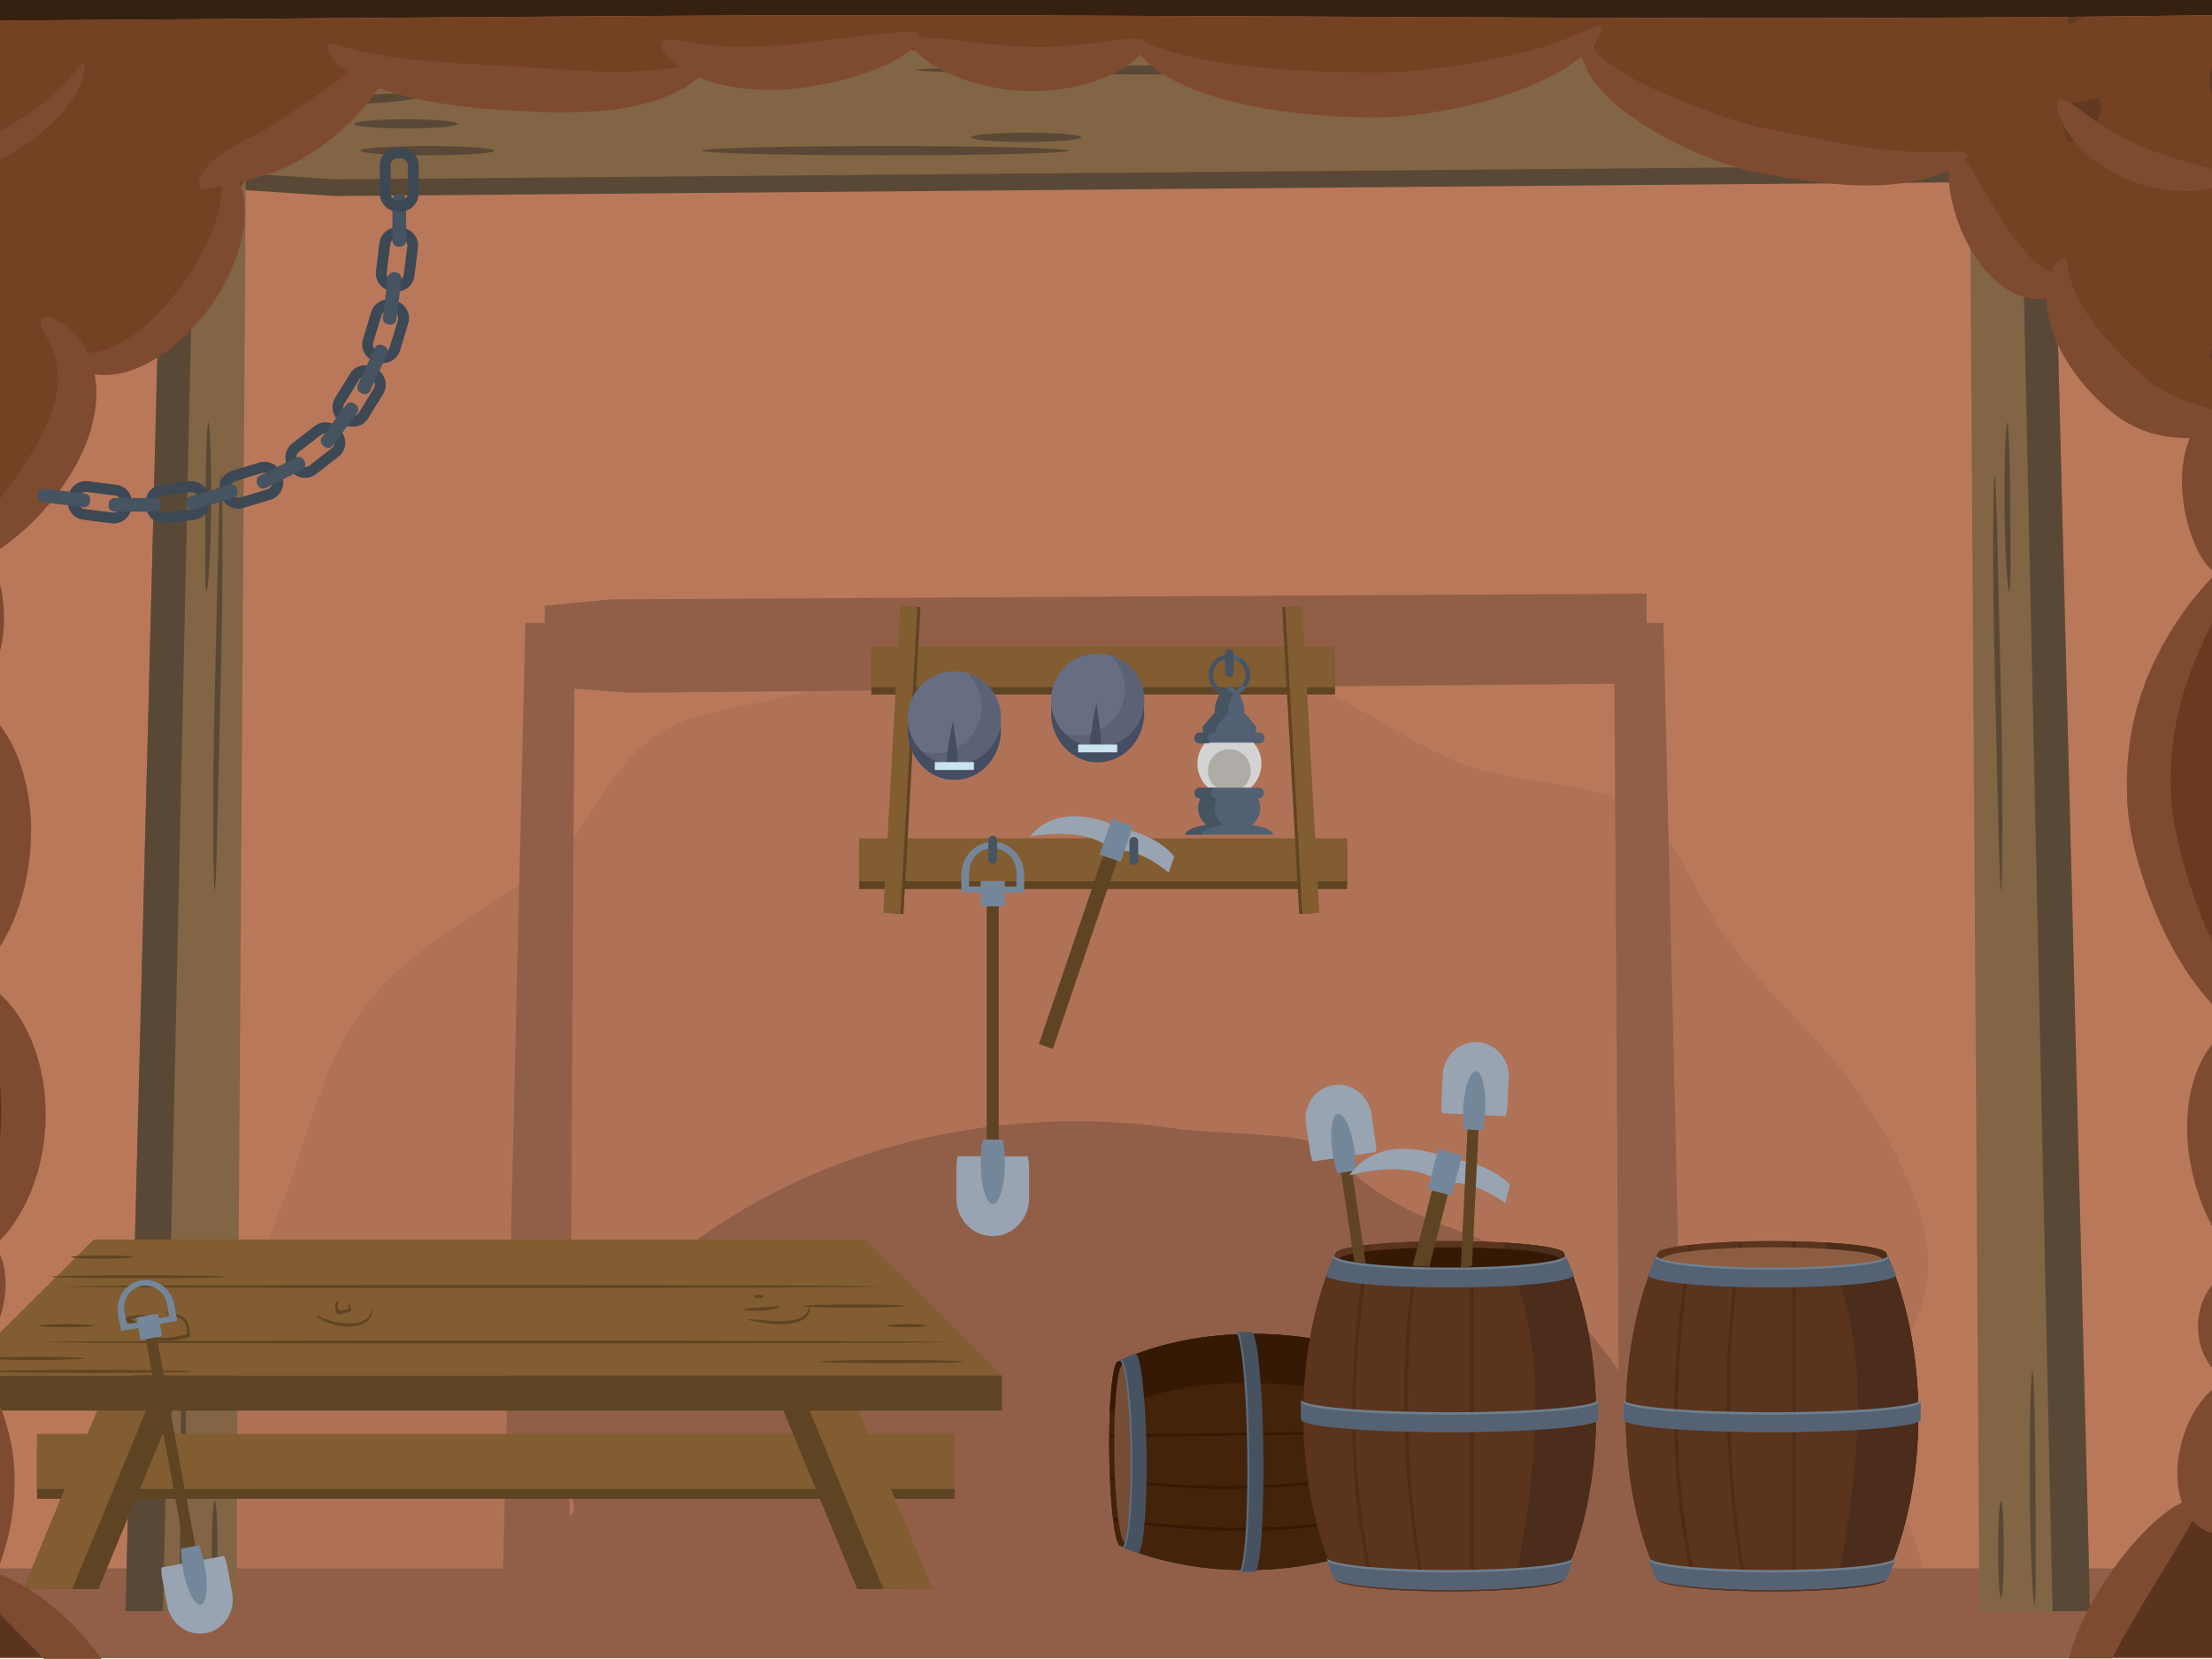<svg data-name="Capa 1" xmlns="http://www.w3.org/2000/svg" viewBox="240 0 1440 1080"><defs><clipPath id="escena_3_svg__a"><path d="M25.34 1080c-1-8.54 1.8-16 1.8-24.2 0-8 2.77-15.74 2.4-23.68-.53-11-4.8-21.51-8.4-32a291.94 291.94 0 0 1 .23-187.78c4.49-13 10-26.07 9.89-39.86-.15-33.72-20.16-64.29-20.38-99.43-.08-7.5 18.06-95.62 24-89.17a105.66 105.66 0 0 1-26.53-88.8c2.1-11.91 6.22-23.45 7.12-35.44 1.2-16.11-3.37-32.07-4.87-48.11a126.27 126.27 0 0 1 29.15-92.16c-28.33-40.09-34-95.17-14.32-140 2.55-5.84 5.55-11.69 6.15-18 .9-9.89-4.12-19.19-7.87-28.4-22.1-55-.3-94.72 56.5-111.65 22.85-6.82 47.06-7 70.88-7.19q85.32-.67 170.55-1.28 160.71-1.15 321.44-2.35c366.79-2.7 733.73 5.32 1100.22-1.65 30.12-.6 60.84-1 89.54 8.17 116.3 37.31 60.32 150.24 67.59 239.33 3.52 43.54 23.6 71.64 3.9 119.07-4.65 11.16-10.79 22.1-12 34.17-1 10.26 1.65 20.53 4 30.64a484 484 0 0 1-.37 220.08c-2.92 12.21-6.29 24.58-5.47 37.09.9 13.86 6.89 26.9 10.57 40.31 12.88 46.31 3.74 104 2.77 151.59-.68 31.84-.6 63.77.9 95.61 1.5 31.47 7.94 63.24 7 94.57" fill="none"/></clipPath></defs><path fill="#362111" d="M0-.2h1920v1078.08H0z"/><g data-name="Layer 1" clip-path="url(#escena_3_svg__a)"><path d="M38.68-.37a1.89 1.89 0 0 1-3.08.6l-.6-.6H-1v1079h1918.29V-.37z" fill="#ba785a"/><path d="M1479.46 987.08c-6.14-10.86-13.26-21.5-17.15-33.49a64.62 64.62 0 0 1-.6-36.79c6.81-25.63 24-47 30.94-72.46 7.95-28.85-3.22-61.29-15.66-87.3-13.71-28.54-32.07-54.92-53.27-78.45-18.51-20.53-38.74-39.11-55.08-61.52a353.71 353.71 0 0 1-22.78-35.67c-7-12.36-12.81-25.62-21.65-36.79-13.27-16.71-30.8-26.07-51.41-30.79-25.32-5.85-51.93-6.45-76.5-15.22-28.1-10-52.75-26.75-78.83-40.83-14.39-7.8-29.15-15.51-45.33-18.59-15.74-3-31.78-2.47-47.59-.45-30.94 4-62.34 13.19-93.81 10.72-31.1-2.47-61.29-17.76-92.77-15.29-33.49 2.63-65 15.21-97.71 22-24 5-50.35 8-71.48 21.51-24.43 15.58-36.49 41.74-53 64.37-7.87 10.64-16.79 20.38-27.73 27.79-11.31 7.65-22.93 14.84-34.39 22.26-18.88 12.21-38.07 24.5-54.7 39.86a174.83 174.83 0 0 0-39 52.08c-13.78 28-21.2 58.9-32.07 88.12-12 32.3-24.95 64.37-33.27 97.86-4 16.26-6.07 32.9-10.26 49.16s-9.82 33.12-10 50.2c-.15 15.36 4.19 29.3 8.84 43.76 2.77 8.62 4.64 17.09 4.72 25.7 5.32 12.29 6.74 26.08 6.52 39.79h1081.73c1.35-2.47 2.62-4.94 3.89-7.49 6.45-13.49 10.72-28.1 11-43.09s-4.4-28.04-11.6-40.96z" fill="#b07256"/><path fill="#915f48" d="M-1.04 1021.03H1905.9v58.45H-1.04z"/><path d="M610 1025.75a71.35 71.35 0 0 0 17.24 27c7.19 7 15.51 12.36 23.75 18.13 3.82 2.63 7.72 5.25 11.69 7.72h611c.53-1 1.13-2 1.65-2.92 4.57-8.47 7.64-17.31 11.17-26.23 4-9.81 8.69-19.33 13.41-28.85 9.36-18.88 20.75-39.56 20.45-61-.22-19.56-8.31-38.22-18.5-54.93-10.64-17.45-23.68-33.41-37-49.08-6.14-7.26-11.84-15.13-18.51-21.95a101.68 101.68 0 0 0-22-16.94c-15.66-9-32.89-14.53-49.68-21.2-17.31-6.89-33.27-15.44-47.8-26.83-5.62-4.42-10.72-9.21-16-14-3.9-3.67-8-7.19-13-9.52-6.74-3.14-14.38-4.42-21.8-5.09-12-1.05-24-2-36-2.7s-24-1.12-35.89-2.85c-10.79-1.57-21.65-2.77-32.59-3.52C888 725.2 803 742.81 730.6 783.57a397.94 397.94 0 0 0-51.86 34.62c-16 12.66-30.34 27-46.15 39.79-14.09 11.46-28.78 23.68-34.77 40.91a61.25 61.25 0 0 0-2.85 30.5c1.65 10 4.95 19.48 8.24 29 0 0 17.16 24.65 7.65 28.24-29.75 11.24 1.27 13.57-.53 20.24s-2.7 12.36-.33 18.88z" fill="#915f48"/><path fill="#915f48" d="M1322.93 405.54h-11.01v-19.11l-674.69 3.75-42.56 4.12v11.24h-12.66l-15.14 642.54h43.46L614 448.4l35 2.55 641.94-5.85 3.67 602.98h43.46l-15.14-642.54z"/><path fill="#5a4836" d="M367.78 51.11l70.66-6.44 1118.88-5.7v66.92l-28.85 12.66-1070.55 9.07-90.14-6V51.11z"/><path fill="#816544" d="M367.78 40.25l70.66-6.45 1118.88-5.69v66.91l-28.85 12.67-1070.55 9.06-90.14-5.99V40.25z"/><path d="M1488.46 71.87c0 1.65 12.43 3 27.8 3s27.8-1.35 27.8-3-12.44-3-27.8-3-27.8 1.35-27.8 3zM1452.64 56.51c0 .82 5.32 1.57 13.86 2.32s20.31 1.72 33.65 2.17 25.77.15 34.61-1c1.13-.15 2.1-.22 3.15-.37s1.87-.37 2.77-.52c1.73-.38 3.15-.68 4.27-1.05 2.33-.6 3.38-1.2 3.23-1.58s-1.73-.6-4.2-.67a40.41 40.41 0 0 0-4.42 0c-.82 0-1.72.07-2.62.07s-2 0-3.08-.07c-8.39.07-20-.3-33-.68s-25.1-.75-33.94-.45-14.28 1-14.28 1.83zM1520.23 36.8c0 1.65 6.22 3 13.93 3s13.94-1.35 13.94-3-6.22-3-13.94-3-13.93 1.35-13.93 3zM474.48 98.09c0 1.65 19.56 3 43.76 3s43.76-1.35 43.76-3-19.56-3-43.76-3-43.76 1.36-43.76 3zM470.51 80.64c0 1.64 15.13 3 33.79 3s33.8-1.35 33.8-3-15.14-3-33.8-3-33.79 1.36-33.79 3zM418.81 65.27c0 1.58 23.22 3.23 52.22 2.48a305.57 305.57 0 0 0 36.87-3.07c9.22-1.5 14.61-3 14.24-3.75s-6.3-.75-15.59-.38-22 .75-36.12 1.28c-28.25.67-51.62 1.72-51.62 3.44zM697.18 98.09c0 1.65 53.42 3 119.29 3s119.29-1.35 119.29-3-53.43-3-119.29-3-119.29 1.36-119.29 3zM872.14 89.4c0 1.65 16 3 35.82 3s35.82-1.35 35.82-3-16-3-35.82-3-35.82 1.35-35.82 3zM836.33 45.57c0 .82 23.15 1.57 60.54 2.1s89.09.89 146.19.89 108.8-.29 146.19-.89 60.55-1.28 60.55-2.1-23.16-1.58-60.55-2.1-89.09-.9-146.19-.9-108.8.3-146.19.9-60.54 1.27-60.54 2.1z" fill="#5a4836"/><path fill="#816544" d="M1528.62 1048.9h72.01l-25.1-991.42h-53.5l6.59 991.42z"/><path fill="#5a4836" d="M1575.53 57.48l25.1 991.42h-24.43l-21.58-991.42h20.91zM1564.44 1044.63c-1 .3-2.78-33.72-3.08-76s.68-76.28 1.73-76.28 1.8 34.09 2 76.06.47 75.92-.65 76.22z"/><ellipse cx="1542.63" cy="1008.74" rx="1.87" ry="31.7" fill="#5a4836"/><path d="M1546.68 275c1 0 1.8 24.65 2 54.85s.45 54.62-.67 55.07-2.78-24.05-3.08-54.77c-.13-30.49.77-55.15 1.75-55.15zM1538.51 308.88c1.12.07 2 60.39 3.9 135s1.12 135.85.22 135.7c-1.12-.07-2-60.39-3.89-134.95s-1.13-135.9-.23-135.75z" fill="#5a4836"/><path fill="#816544" d="M393.78 1048.9h-72.09l25.18-991.42h53.5l-6.59 991.42z"/><path fill="#5a4836" d="M346.87 57.48l-25.18 991.42h24.43l21.66-991.42h-20.91zM358 1044.63c1 .3 2.77-33.72 3.07-76s-.67-76.28-1.72-76.28-1.8 34.09-2 76.06-.51 75.92.65 76.22zM379.77 1040.44c1.05 0 1.87-14.17 1.87-31.7s-.82-31.7-1.87-31.7-1.88 14.17-1.88 31.7.9 31.7 1.88 31.7zM375.72 275c-1.05 0-1.8 24.65-2 54.85s-.45 54.62.67 55.07 2.77-24.05 3.07-54.77c.13-30.49-.77-55.15-1.74-55.15zM383.89 308.88c-1.13.07-2 60.39-3.9 135s-1.12 135.85-.22 135.7c1.12-.07 2-60.39 3.89-134.95s1.13-135.9.23-135.75z"/><path fill="#5f4424" d="M264.07 939.8H861.5v35.89H264.07z"/><path fill="#825d31" d="M264.07 933.43H861.5v35.89H264.07z"/><path fill="#5f4424" d="M304.01 1034.44h-31.77l53.88-130.23h31.77l-53.88 130.23z"/><path fill="#825d31" d="M287 1034.44h-31.77l53.88-130.23h31.77L287 1034.44z"/><path fill="#5f4424" d="M304.01 1034.44h-31.77l53.88-130.23h31.77l-53.88 130.23z"/><path fill="#825d31" d="M287 1034.44h-31.77l53.88-130.23h31.77L287 1034.44z"/><path fill="#5f4424" d="M798.11 1034.44h31.77L776 904.21h-31.77l53.88 130.23z"/><path fill="#825d31" d="M815.12 1034.44h31.77l-53.88-130.23h-31.77l53.88 130.23z"/><path fill="#5f4424" d="M798.11 1034.44h31.77L776 904.21h-31.77l53.88 130.23z"/><path fill="#825d31" d="M815.12 1034.44h31.77l-53.88-130.23h-31.77l53.88 130.23zM211.92 895.44H892.3l-89.09-88.49h-502.2l-89.09 88.49z"/><path fill="#5f4424" d="M211.92 895.44H892.3v22.85H211.92zM856.18 873.64a11 11 0 0 0-1.5-.08c-1 0-2.47-.07-4.42-.07-3.89-.08-9.66-.08-17.08-.23-14.84-.07-36.34-.15-62.87-.3-53.13-.15-126.48-.3-207.49-.3s-154.35.15-207.48.3c-26.53.15-48 .23-62.87.3-7.42.08-13.19.15-17.08.23-1.95.07-3.45.07-4.42.07a11 11 0 0 0-1.5.08 12.53 12.53 0 0 0 1.5.07c1 0 2.47.08 4.42.08 3.89.07 9.66.07 17.08.22 14.84.08 36.34.23 62.87.3 53.13.15 126.48.3 207.48.3s154.36-.15 207.49-.3c26.53-.15 48-.22 62.87-.3 7.42-.07 13.19-.15 17.08-.22 2-.08 3.45-.08 4.42-.08a5 5 0 0 0 1.5-.07zM813.62 837.52a9.83 9.83 0 0 0-1.35-.07c-.9 0-2.25-.08-4-.08-3.53-.07-8.77-.07-15.51-.22-13.42-.15-32.9-.23-57-.3-48.11-.15-114.57-.3-187.93-.3s-139.82.15-187.93.3c-24.05.07-43.54.22-57 .3q-10.11.11-15.51.22c-1.8.08-3.15.08-4.05.08a9.75 9.75 0 0 0-1.34.07 8.55 8.55 0 0 0 1.34.08c.9 0 2.25.07 4.05.07 3.52.08 8.77.08 15.51.23 13.41.15 32.9.22 57 .3 48.11.15 114.57.3 187.93.3s139.82-.15 187.93-.3c24.05-.08 43.53-.23 57-.3q10.11-.12 15.51-.23c1.79-.07 3.14-.07 4-.07a8.62 8.62 0 0 0 1.35-.08zM747.76 850.26c-.08-.15-.38-.15-1-.15s-1.42.22-2.47.3l-1.72.22a15 15 0 0 1-2 .15 18.82 18.82 0 0 1-2.18.15 21 21 0 0 1-2.32.15c-6.44.3-11.76.68-11.69 1.28 0 .3 1.35.52 3.45.75a59.72 59.72 0 0 0 8.39.07 35.66 35.66 0 0 0 8.32-1.35 11.28 11.28 0 0 0 2.4-1c.59-.2.82-.42.82-.57z"/><ellipse cx="733.89" cy="843.89" rx="3.22" ry="1.05" fill="#5f4424"/><path d="M766.86 850.26c-.07 0-.15.15-.22.45s-.15.75-.3 1.27a8.49 8.49 0 0 1-2.25 3.9c-.3.37-.75.6-1.12 1a9.07 9.07 0 0 1-1.43.83 20.68 20.68 0 0 1-3.44 1.29 37.68 37.68 0 0 1-8.62 1c-3.15.08-6.14-.07-8.84-.22s-5.17-.45-7.27-.6c-4.12-.38-6.74-.6-6.74-.3s2.47 1 6.59 1.72c2 .37 4.5.75 7.27 1a70 70 0 0 0 9.06.45 34.36 34.36 0 0 0 9.07-1.28 15.26 15.26 0 0 0 3.82-1.57 11.4 11.4 0 0 0 1.58-1c.45-.45.9-.75 1.27-1.2a8.11 8.11 0 0 0 2-4.79 4.23 4.23 0 0 0-.07-1.43c-.22-.37-.28-.52-.36-.52zM341.63 854.53c-.15-.07-.53.3-1.2 1s-1.58 1.73-2.78 2.85a9.63 9.63 0 0 1-4.79 2.47c-.23 0-.53.08-.75.08h-.82a13.29 13.29 0 0 1-1.65-.23l-1.73-.44a17.53 17.53 0 0 1-1.72-.68l-1.42-.67.37-.15c.3-.08.53-.15.75-.23a55.81 55.81 0 0 1 5.77-1c3.37-.37 5.55-.52 5.55-.82s-2.1-.6-5.62-.6a32.47 32.47 0 0 0-6.15.6l-.9.22-.45.15c-.22.08-.52.15-.75.23-1 .45-2.17.9-3.29 1.35 1 .6 2 1.2 3.14 1.8.68.37.83.44 1.13.59l.9.45a18.24 18.24 0 0 0 1.87.75 17.07 17.07 0 0 0 2 .53 9.11 9.11 0 0 0 1.95.15h1c.3-.08.6-.08 1-.15a9.37 9.37 0 0 0 3.3-1.35 11.53 11.53 0 0 0 2.25-2 19.79 19.79 0 0 0 2.4-3.45c.56-.85.79-1.37.64-1.45zM348 854.53c0 .15.67.45 1.87.9s3.15.9 5.24 1.72a14.33 14.33 0 0 1 3.15 1.73 7.92 7.92 0 0 1 2.4 3.14 16.17 16.17 0 0 1 1 4.42c0 .38.07.83.07 1.2v1c-.45.07-.82.22-1.27.3a77.16 77.16 0 0 1-9.82 1.8 43 43 0 0 1-8.09.15c-4.57-.45-7.27-1.8-7.42-1.43-.07.15.53.6 1.73 1.2a21.3 21.3 0 0 0 5.47 1.72 33.82 33.82 0 0 0 8.46.3 57.78 57.78 0 0 0 10.21-1.74c.45-.07.9-.22 1.35-.3s.82-.22 1.27-.3l.15-.07c.08 0 .15 0 .08-.08v-1c0-.53-.08-1.13-.08-1.65a7.75 7.75 0 0 0-.15-1.35 16.62 16.62 0 0 0-1.27-5c-.23-.38-.38-.75-.6-1.12A8.85 8.85 0 0 0 361 859a9.71 9.71 0 0 1-.83-.9 8.25 8.25 0 0 0-.89-.75 13.57 13.57 0 0 0-3.68-1.73 46.7 46.7 0 0 0-5.54-1.12c-1.24-.12-1.99-.12-2.06.03zM467.06 848.16c-.15 0-.3.3-.37.83a6.34 6.34 0 0 0 .3 2.24 1.83 1.83 0 0 1 .07.53c0 .07-.07.07-.07.15a1 1 0 0 0-.38.22c-.22.08-.45.15-.75.23-1.05.3-2.39.52-3.74.82l-1 .23h-.07l-.08-.08c-.07-.07-.15-.22-.22-.3a6.5 6.5 0 0 1-.38-.75 11 11 0 0 1-.67-2.84v-1.05a.36.36 0 0 1 .07-.23c0-.07 0-.07.08-.07s.3 0 .45.07h.3c.07 0 .07-.15 0-.3a1.1 1.1 0 0 0-.6-.52.87.87 0 0 0-.75.07 2 2 0 0 0-.53.6 4.78 4.78 0 0 0-.45 1.43 8.68 8.68 0 0 0 .3 3.52 5.56 5.56 0 0 0 .38 1 4 4 0 0 0 .3.53l.07.15.15.22.3.37c.23.23.38.6.75.45s.6-.07.9-.15l1.05-.22a29.6 29.6 0 0 0 3.9-1c.3-.15.6-.22.9-.37a3.79 3.79 0 0 0 1-.75 1.72 1.72 0 0 0 .3-1.35 3.56 3.56 0 0 0-.3-.9c-.45-.83-.67-1.42-.9-1.87-.01-.68-.16-.91-.31-.91z" fill="#5f4424"/><path d="M482 852.36c-.07 0-.15.15-.22.45s-.15.67-.3 1.2a9.26 9.26 0 0 1-2 3.67 11.45 11.45 0 0 1-2.25 1.8 15.31 15.31 0 0 1-3.15 1.27 26.16 26.16 0 0 1-7.87.82 52.12 52.12 0 0 1-14.38-2.84c-3.6-1.28-5.7-2.33-5.92-2s1.79 1.73 5.32 3.38A39.43 39.43 0 0 0 466 863.6a24.63 24.63 0 0 0 8.54-1.05 14.72 14.72 0 0 0 3.46-1.65 9.08 9.08 0 0 0 2.47-2.32 8.57 8.57 0 0 0 1.73-4.5 3.28 3.28 0 0 0-.08-1.27c0-.3-.07-.45-.12-.45zM866.82 886.38c0-.3-5.24-.53-13.71-.75s-20.16-.3-33-.3-24.58.15-33.05.3-13.71.45-13.71.75 5.24.52 13.71.75 20.16.3 33.05.3 24.57-.15 33-.3 13.71-.45 13.71-.75z" fill="#5f4424"/><ellipse cx="830.63" cy="863" rx="12.74" ry="1.05" fill="#5f4424"/><path d="M828.53 850.26c0-.3-3.67-.53-9.66-.75s-14.24-.3-23.31-.3-17.31.15-23.3.3-9.67.45-9.67.75 3.67.52 9.67.75 14.24.3 23.3.3 17.31-.15 23.31-.3 9.66-.45 9.66-.75zM386.29 831.15c0-.15-1.58-.3-4.43-.37s-7-.23-12.06-.3c-10.19-.15-24.28-.3-39.86-.3s-29.68.15-39.87.3c-5.09.07-9.21.22-12.06.3s-4.42.22-4.42.37 1.57.3 4.42.38 7 .22 12.06.3c10.19.15 24.28.3 39.87.3s29.67-.15 39.86-.3c5.1-.08 9.22-.23 12.06-.3a29.23 29.23 0 0 0 4.43-.38z" fill="#5f4424"/><ellipse cx="306.56" cy="818.34" rx="20.23" ry="1.05" fill="#5f4424"/><ellipse cx="283.18" cy="863" rx="18.06" ry="1.05" fill="#5f4424"/><path d="M365 892.75c0-.15-1.87-.3-5.17-.38s-8.16-.22-14.16-.3c-11.91-.15-28.4-.3-46.61-.3s-34.69.15-46.6.3c-6 .08-10.79.23-14.16.3s-5.18.23-5.18.38 1.88.3 5.18.37 8.16.23 14.16.3c11.91.15 28.4.3 46.6.3s34.7-.15 46.61-.3c6-.07 10.79-.22 14.16-.3s5.17-.22 5.17-.37zM294.87 884.28c0-.3-3.6-.53-9.37-.75s-13.71-.3-22.55-.3-16.79.15-22.56.3-9.36.45-9.36.75 3.59.52 9.36.75 13.72.3 22.56.3 16.78-.15 22.55-.3 9.37-.45 9.37-.75z" fill="#5f4424"/><path d="M1646.64 244.14c.15.07.37-.08.6-.3l1-1a5 5 0 0 1 3.6-1.2 7.31 7.31 0 0 1 3.67 1.65c.82.68 1.35 1.28 1.65 1.13s.15-1-.6-2.1a6.27 6.27 0 0 0-1.73-1.73 5.6 5.6 0 0 0-2.84-1 5.78 5.78 0 0 0-3.08.6 4.38 4.38 0 0 0-1.79 1.72 4.17 4.17 0 0 0-.6 1.5c-.03.43-.03.65.12.73zM1651.51 236.27a.48.48 0 0 0 .52-.08c.15-.07.23-.15.38-.22a3.78 3.78 0 0 1 .52-.23 2.63 2.63 0 0 1 2.47 0 6 6 0 0 1 2.1 2c.53.67.83 1.2 1.13 1.12s.45-.67.22-1.72a5.16 5.16 0 0 0-.75-1.65 4.32 4.32 0 0 0-1.72-1.57 3.85 3.85 0 0 0-2.55-.38 4.75 4.75 0 0 0-1 .45 2.9 2.9 0 0 0-.67.6 3.9 3.9 0 0 1-.45.6c-.08.15-.15.37-.23.52s-.12.48.03.56z" fill="#482f14"/><path d="M38.68-.37a1.89 1.89 0 0 1-3.08.6l-.6-.6H-1v1079h300.21c-18.13-22.85-54.17-37.54-76.58-48.7 9-24.73 18-49.46 18-76.43s-24.73-47.21-27-67.44c-2.25-11.24 15.74-24.73 18-36 2.24-13.49-6.75-22.48-4.5-31.47 4.5-29.23 29.22-51.7 33.72-80.93 4.5-33.72-11.24-47.21-29.22-76.43-20.24-31.47-11.24-36 0-69.68 9-20.24 15.73-47.21 13.48-69.69-2.24-27-27-45-31.47-67.44-2.25-20.23 15.74-38.22 18-60.69 0-9-9-27-9-29.23 2.25-15.73 42.49-32.67 47-48.48 5.92-14.09-2.1-53.2 25.4-71.56 12.51-8.32 45.93-22.85 60.92-37.84 18-18 40.61-110.22 67.59-114.72 24.72-2.25 53.12-39.86 82.35-37.62 22.48 2.25 42.71 2.25 62.94 2.25 29.22 0 56.2 0 83.17-6.74 60.7-11.24 49.46 9 110.15-9 13.49-6.75 74.11-6 56.2-9-19.93-3.38 60.7 4.49 67.44 11.23C906 58.83 960 25.11 984.69 31.86c60.69 20.23 123.64 20.23 186.58 20.23 39.19 0 74.11-10.49 108.88-27.5-28.1 19.85 148.59 115.47 229.14 74.18 0 0 110.45 211 193.17 173.77-21.43 13.33-31.92 32.29-29.9 58.29 0 13.49 11.24 24.73 11.24 36-2.24 15.74-11.24 18-20.23 33.72-20.23 40.46-20.23 96.66-15.73 139.37 4.49 27 11.24 54 24.72 76.43 6.75 11.24 24.73 29.23 27 40.47 4.5 20.23-2.25 15.73-9 36-13.49 24.73-22.48 42.71-15.74 71.94 4.5 18 22.48 47.2 20.23 65.19-2.24 11.24-15.73 18-18 33.72 0 15.73 11.24 20.23 11.24 33.72 2.25 22.48 2.25 9-4.5 29.22-2.24 11.24-13.48 24.73-18 36-11.24 36-20.23 40.46-40.46 69.68-11.39 13-13.34 31.92-17.84 46.46h309.55V-.37z" fill="#754123"/><path d="M103 681.51c27.32-8.51 51.9-23.98 75-40.51 15.66-11.24 29.22-22.41 46-28.55 2.1-5.7 4.8-12.37 7.65-20.91 9-20.23 15.73-47.21 13.48-69.69-2.24-27-27-45-31.47-67.43-2.25-20.24 15.74-38.22 18-60.7 0-9-9-27-9-29.22a13 13 0 0 1 .75-2.78c-25.32 6.52-50.28 15.44-75.15 24.58C101 403.74 50.67 425-.51 430.34V687c1.57.3 3.07.53 4.64.83 33.12 5.22 66.87 3.72 98.87-6.32z" fill="#693a20"/><path d="M-.51 690.21v388.44h299.72c-4.49-14.54-50.12-37.61-61.44-50.65-20.23-29.23 17.16-23.53 5.92-59.5-4.5-11.24-8.69-30.8-10.94-42-6.74-20.23-17.53-18.58-15.29-41.06 0-13.49 17.84-14.61 17.84-30.35-2.25-15.73-11.54-13.93-13.79-25.17-2.25-18 15.74-47.21 20.23-65.19 6.75-29.23 22.56-57.92 9.07-82.65-6.74-20.23-34-22.93-29.52-43.16 2.24-11.24 5.17-2.25 11.91-13.49.9-1.5 12.44-19.33 13.26-20.83-14.38.9-28.32 12.21-41.21 20.68-23.9 15.74-45.11 34.17-70.81 47.36C91.05 694.78 45.5 697-.51 690.21z" fill="#5b341d"/><path d="M1768.4 386.28c-28.32-10.41-56.8-20.6-85.87-27.2a23 23 0 0 1 1.42 7.64c-2.25 15.74-11.24 18-20.23 33.72-20.23 40.47-20.23 96.67-15.73 139.38 3.89 23.6 9.59 47.13 19.93 67.74 1.5.07 3.07.15 4.57.3 27.27 2.54 44.73 17.6 66.16 33 23.08 16.56 47.66 32 74.94 40.54 32.07 10 65.79 11.54 98.9 6.22 1.58-.23 3.15-.53 4.65-.83V430.34c-51.14-5.34-101.46-26.6-148.74-44.06z" fill="#693a20"/><path d="M1782.19 672.52c-25.7-13.19-46.83-31.62-70.81-47.36a83.05 83.05 0 0 0-41.29-13.41c.83 1.5 1.72 3 2.55 4.5 6.74 11.24 24.73 29.22 27 40.46 4.5 20.23-2.24 15.74-9 36-13.49 24.73-22.48 42.71-15.73 71.93 4.49 18 22.48 47.21 20.23 65.19-2.25 11.24-15.74 18-18 33.72 0 15.74 11.24 20.23 11.24 33.72 2.25 22.48 2.25 9-4.49 29.22-2.25 11.24-13.49 24.73-18 36-11.24 36-20.23 40.47-40.46 69.69-11.39 13-13.34 31.92-17.83 46.46h309.54V690.21c-45.93 6.79-91.49 4.57-134.95-17.69z" fill="#5b341d"/><path d="M1709.43 664.35c-.52-.82-1.57-1.35-3.3-1.35a7.65 7.65 0 0 0-1.35.08c-.45.07-1 .15-1.57.22s-1.12.23-1.72.45-1.28.45-2 .68a38.05 38.05 0 0 0-9.07 5.09 56.42 56.42 0 0 0-10 9.82 65.26 65.26 0 0 0-8.77 14.54c-.67 1.35-1.19 2.84-1.79 4.27s-1.13 3-1.58 4.49a93.34 93.34 0 0 0-2.47 9.52 120.5 120.5 0 0 0-.3 42.49 145.27 145.27 0 0 0 12.49 39.56 122.62 122.62 0 0 0 18.59 28.32c6.52 7.27 13 12.07 18 14.54s8.54 2.62 9.74 1 .23-4.72-1.87-9.14-5.4-10.42-8.92-18a264.85 264.85 0 0 1-10.86-27 223.54 223.54 0 0 1-8.62-34.09 145.94 145.94 0 0 1-1.87-34 89.27 89.27 0 0 1 5.62-26.08 108.9 108.9 0 0 1 8.61-16.71c2.64-3.98 4.06-6.97 3.01-8.7zM1703.44 830.7a5.12 5.12 0 0 0-2-2.25 8 8 0 0 0-1.58-.75c-.3-.07-.6-.22-1-.29s-.68-.08-1-.15a12 12 0 0 0-2.4 0 21.5 21.5 0 0 0-2.7.52 21.82 21.82 0 0 0-6.06 2.85 33.42 33.42 0 0 0-11.17 12.89 44.77 44.77 0 0 0-3.37 9.21 51.71 51.71 0 0 0-1.28 10.27 49.63 49.63 0 0 0 1 10.19 42.13 42.13 0 0 0 3.07 9.14c2.7 5.62 6.37 10.27 10.34 13.11 1 .68 2 1.35 2.92 1.88a19.27 19.27 0 0 0 2.85 1.27 25 25 0 0 0 2.7.75 14.26 14.26 0 0 0 2.4.22 5 5 0 0 0 1-.07 3.94 3.94 0 0 0 1-.23 8.79 8.79 0 0 0 1.65-.59 4.79 4.79 0 0 0 2.1-2.1 7.78 7.78 0 0 0 .75-2.93V892c0-.3-.08-.53-.08-.83s-.07-.6-.07-.9a12.29 12.29 0 0 0-.3-1.72 17.31 17.31 0 0 0-.3-1.87c-.23-1.13-.38-2.48-.68-3.9-.45-2.62-.82-5.62-1.12-8.92-.15-1.65-.3-3.37-.38-5.17s-.07-3.67-.07-5.54.15-3.75.22-5.47.3-3.45.53-5c.45-3.15.9-6 1.42-8.55.3-1.27.6-2.54.83-3.74l.45-1.8a13.21 13.21 0 0 0 .37-1.72c.08-.3.08-.6.15-.9s.08-.53.15-.83a10.43 10.43 0 0 0 .15-1.57 5.56 5.56 0 0 0-.49-2.87zM1694.44 901.14a4.31 4.31 0 0 0-2.77-1.43 10 10 0 0 0-4.42.68c-3.37 1.2-7.34 4.05-11.16 8.17a63.75 63.75 0 0 0-10.57 16 84.55 84.55 0 0 0-7 22.18 67.62 67.62 0 0 0 .07 24.57 42.72 42.72 0 0 0 3.75 11.24 33 33 0 0 0 6.52 9.15 23.67 23.67 0 0 0 8 5.24 16.58 16.58 0 0 0 6.9 1.12c.45-.07.9-.07 1.35-.15s.82-.22 1.2-.29a6.38 6.38 0 0 0 1.87-.9 4.21 4.21 0 0 0 1.8-2.55c.45-2-.68-4.12-1.8-6.45a31.1 31.1 0 0 1-1.65-3.67 21.62 21.62 0 0 1-1-4.12 40.84 40.84 0 0 1-.45-4.94c-.08-1.88-.08-4.05 0-6.45a144.91 144.91 0 0 1 2-16.86c1-6.29 2.32-12.36 3.59-18s2.4-10.64 3.37-15a92.12 92.12 0 0 0 1.8-10.71 20.62 20.62 0 0 0-.07-3.82 6.43 6.43 0 0 0-1.33-3.01z" fill="#7f4b30"/><path d="M1614.57 1080.6c4.12-8.32 9.14-17.31 14.68-26.83 5.85-10 11.62-19.55 16.94-28.25s10-16.56 14-23.22 7-12.22 8.77-16.26a23.78 23.78 0 0 0 1.8-5.1 4.59 4.59 0 0 0-.3-3.37 3.39 3.39 0 0 0-3.23-1.28 16.67 16.67 0 0 0-6 1.5c-4.65 2-10.49 5.85-16.79 11.32a177.65 177.65 0 0 0-20.08 21 231.16 231.16 0 0 0-20.23 29.15 176.36 176.36 0 0 0-15.14 32.89c-.89 2.85-1.72 5.7-2.47 8.47zM1697.44 363.13c-.82-.6-2.32-.15-4.5 1.2a39.21 39.21 0 0 0-3.74 2.77 53.07 53.07 0 0 0-4.65 4.2c-1.72 1.64-3.52 3.44-5.47 5.54s-4 4.42-6.14 6.89c-1.13 1.28-2.17 2.63-3.3 4s-2.25 2.84-3.45 4.34-2.32 3.07-3.52 4.72-2.4 3.3-3.59 5-2.4 3.6-3.6 5.47c-.6.9-1.2 1.88-1.8 2.85s-1.27 1.95-1.8 2.92c-2.32 4.05-4.79 8.25-7 12.74-.6 1.13-1.12 2.25-1.72 3.45-.3.6-.6 1.12-.9 1.72s-.53 1.2-.83 1.8c-1.05 2.4-2.17 4.87-3.22 7.34s-2 5.1-2.92 7.8c-.23.67-.53 1.34-.75 1.94l-.68 2c-.45 1.35-.82 2.77-1.27 4.12-.82 2.77-1.72 5.54-2.4 8.47s-1.42 5.77-2 8.76-1.05 6-1.57 9.07a46.11 46.11 0 0 0-.6 4.65c-.15 1.57-.38 3.14-.53 4.72-.07.75-.15 1.57-.22 2.39s-.15 1.58-.23 2.4c-.07 1.58-.15 3.15-.22 4.8-.15 3.22-.38 6.44-.23 9.66s.08 6.45.15 9.74c.08 1.65.15 3.53.3 5.18s.3 3.44.53 5.17a185.3 185.3 0 0 0 3.52 19.48c1.42 6.29 3.15 12.29 4.94 18.21a291.29 291.29 0 0 0 12.59 33c9.37 20.53 20.53 38 32.52 50.95a97.69 97.69 0 0 0 18.29 15.67 70.87 70.87 0 0 0 8.91 4.79 49.8 49.8 0 0 0 8.17 2.7 28.08 28.08 0 0 0 11.84.37 11.23 11.23 0 0 0 3-1.12 2.08 2.08 0 0 0 1-1.42 2.16 2.16 0 0 0-.83-1.5 17.82 17.82 0 0 0-2.4-1.65c-2.09-1.2-5-2.7-8.39-5a57.53 57.53 0 0 1-5.39-4.12 77.08 77.08 0 0 1-5.85-5.55 113.62 113.62 0 0 1-12.49-15.68c-8.39-12.59-16.63-29.23-23.9-48.48-3.67-9.67-7-19.94-10-30.73-1.5-5.39-2.85-10.86-4-16.48s-2.25-11.24-2.92-16.79c-.15-1.42-.3-2.77-.45-4.12s-.22-2.62-.3-4c-.07-2.85-.15-5.7-.22-8.55s0-5.62.07-8.39c0-1.35.08-2.77.08-4.12 0-.67.07-1.35.07-2s.08-1.35.15-2c.08-1.35.23-2.69.3-4s.15-2.7.38-4c.37-2.63.67-5.25 1-7.87s.9-5.1 1.35-7.64 1-5 1.57-7.42c.3-1.2.6-2.48.83-3.67l.45-1.8c.15-.6.37-1.2.52-1.8.67-2.32 1.27-4.72 2-7l2.25-6.74c.15-.53.38-1.13.53-1.65s.37-1.05.6-1.65c.37-1.05.82-2.17 1.19-3.22 1.5-4.27 3.38-8.32 5-12.29.37-1 .82-2 1.27-2.92s.9-1.88 1.28-2.85c.9-1.88 1.65-3.75 2.55-5.47s1.72-3.52 2.54-5.25 1.58-3.37 2.48-4.94 1.57-3.15 2.32-4.72 1.5-3 2.25-4.42c1.5-2.85 2.77-5.55 4-8s2.4-4.72 3.29-6.82 1.8-4 2.48-5.62a34.51 34.51 0 0 0 1.5-4.35c.76-3.01.76-4.58-.07-5.18z" fill="#7f4b30"/><path d="M1710.93 265.72a4 4 0 0 0-1.5-2.78 11.29 11.29 0 0 0-4.35-2.24 22.37 22.37 0 0 0-7.19-.83 31.49 31.49 0 0 0-9.89 2 36.19 36.19 0 0 0-10.94 6.66 41.75 41.75 0 0 0-9 11.47 57.6 57.6 0 0 0-5.4 14c-.6 2.47-1.05 4.87-1.42 7.42a61.67 61.67 0 0 0-.68 7.49 101 101 0 0 0 2.48 27 98.77 98.77 0 0 0 6.67 20.3 51.13 51.13 0 0 0 7.64 12.52c2.47 2.7 4.79 4 6.67 3.44 3.89-1 5.47-8.84 5.62-20.15.15-5.7-.08-12.29-.23-19.41s-.37-14.76 0-22.25 1.28-14.09 2.85-19.11a30.83 30.83 0 0 1 6.14-11.69 45.61 45.61 0 0 1 4.28-4.2c1.49-1.27 2.92-2.39 4.19-3.44 2.48-2.23 4.21-4.18 4.06-6.2z" fill="#7f4b30"/><path d="M1583.84 168.08c-.82-.22-1.94.23-3.37 1.5a7.88 7.88 0 0 0-1.12 1.12 11.85 11.85 0 0 0-1 1.5c-.38.6-.75 1.13-1.12 1.8s-.68 1.35-1 2.1a40.21 40.21 0 0 0-3.3 11.31c-.15 1.05-.3 2.25-.38 3.38s-.07 2.32-.14 3.52.07 2.39.14 3.59.23 2.4.38 3.68c1.27 10 5 20.38 10.71 30.42a119.61 119.61 0 0 0 9.9 14.68 132.06 132.06 0 0 0 12.43 13.79c2.25 2.17 4.58 4.35 7 6.3a82.91 82.91 0 0 0 7.5 5.69 70.81 70.81 0 0 0 16.63 8.39 77.83 77.83 0 0 0 16.64 3.67c2.62.38 5.17.45 7.64.6s4.79.08 7 0a104.2 104.2 0 0 0 21.28-2.62c5.17-1.35 8.25-2.92 8.92-4.94s-1.42-4.13-5.55-6.3-10.49-4.19-18-6.44c-1.88-.53-3.83-1.2-5.85-1.8s-4-1.27-6.07-2a102.88 102.88 0 0 1-12.29-5.25 72.47 72.47 0 0 1-11.84-7.79c-1.87-1.43-3.89-3.3-5.92-5.1s-4-3.74-6.07-5.69c-4-4-7.94-7.94-11.53-11.92s-7-7.86-10-11.69a114.08 114.08 0 0 1-13.71-21.43c-.38-.82-.75-1.57-1.05-2.39a19.08 19.08 0 0 0-1-2.25c-.22-.75-.52-1.5-.75-2.17s-.45-1.43-.67-2.1a60.3 60.3 0 0 1-1.65-7.27c-.07-.53-.22-1-.3-1.57l-.33-1.4c-.08-.45-.15-.9-.23-1.27s-.15-.75-.22-1.13a3.21 3.21 0 0 0-1.71-2.52z" fill="#7f4b30"/><path d="M1512.51 100.19c-1.65.68-2.92 3.22-3.52 7.42a57.25 57.25 0 0 0 .37 16.19 109.27 109.27 0 0 0 5.62 21.5 107.45 107.45 0 0 0 11.92 23.31 70.68 70.68 0 0 0 18 18.73c6.74 4.64 14.24 7.27 21.28 7.27a29.75 29.75 0 0 0 9.59-1.58 23.65 23.65 0 0 0 6.9-3.67 15.61 15.61 0 0 0 2.24-2 8.28 8.28 0 0 0 1.43-2 4.45 4.45 0 0 0 .67-3.15c-.45-1.8-2.47-2.47-5.24-3.22-1.35-.37-2.93-.82-4.57-1.35a38.85 38.85 0 0 1-5.18-2.32 49.64 49.64 0 0 1-11.83-9.52 129.32 129.32 0 0 1-13-16.48c-4.34-6.45-8.32-13-11.91-19s-6.75-11.62-9.59-16.26a79 79 0 0 0-7.42-10.8c-2.27-2.54-4.11-3.74-5.76-3.07z" fill="#7f4b30"/><path d="M1272.05 24.21c-.37 0-.82.23-1.27.9a8.9 8.9 0 0 0-1.12 3.07 23.12 23.12 0 0 0 1.12 11.69A48.12 48.12 0 0 0 1278.5 54a93 93 0 0 0 13.19 13.79c10.34 8.92 23.6 17.31 38.74 25 7.56 3.83 15.73 7.42 24.27 10.72 4.27 1.65 8.7 3.22 13.27 4.65 2.24.74 4.57 1.42 7 2.09a69.61 69.61 0 0 0 7.57 1.73c9.22 1.65 18.21 3.29 27.13 4.64s17.46 2.48 25.77 3.22c16.64 1.43 32.08 1.13 45-.89s23.45-5.62 30.35-9.37 10.34-7.12 10-8.92c-.37-2-4.42-2.17-11.24-2s-16.56.6-28.47-.07a330.11 330.11 0 0 1-41.66-5.17c-7.87-1.35-16.11-3-24.73-4.72s-17.61-3.6-26.9-5.25c-1.88-.37-4-.82-6.15-1.42s-4.19-1.12-6.37-1.8c-4.19-1.27-8.39-2.62-12.51-4-8.24-2.77-16.11-5.7-23.53-8.62-14.83-5.92-28-11.91-38.44-17.76a126.07 126.07 0 0 1-13.49-8.61 49.31 49.31 0 0 1-8.69-7.95 31.8 31.8 0 0 1-4.19-6.22c-.45-.82-.83-1.57-1.13-2.09s-.79-.77-1.24-.77z" fill="#7f4b30"/><path d="M979.59 27.43c-.67.68-.59 2.18.45 4.43l.45.89c.15.3.38.6.53.9a20.42 20.42 0 0 0 1.35 2 5.29 5.29 0 0 0 .82 1 10.53 10.53 0 0 0 1 1.05c.67.75 1.42 1.5 2.17 2.32a74.69 74.69 0 0 0 12.81 9.52 121.81 121.81 0 0 0 18.73 9c14.24 5.55 31.7 10 51.11 13a439 439 0 0 0 63.47 4.87h4.19c1.5 0 3-.07 4.42-.07s2.93-.15 4.35-.15 2.85-.15 4.27-.3c5.69-.37 11.16-1 16.56-1.72s10.57-1.58 15.66-2.55 10-2 14.84-3.15c19.25-4.57 36.19-10.56 49.9-17.31s24-14.31 29.9-21a29.33 29.33 0 0 0 2-2.48c.6-.82 1.13-1.49 1.58-2.24a24.9 24.9 0 0 0 2-4c.82-2.32.82-3.82 0-4.42s-2.25-.37-4.27.45c-1 .45-2.25.9-3.6 1.58-.67.3-1.42.67-2.17 1s-1.58.75-2.47 1.12A204.15 204.15 0 0 1 1239.23 32a409.8 409.8 0 0 1-47.73 10.2c-4.57.74-9.21 1.42-14 2s-9.67 1.2-14.61 1.65-10 .9-15.06 1.2c-1.28.07-2.55.15-3.75.15s-2.47.07-3.75.07h-7.79c-21.58-.15-42.11-1-60.54-2.4a435.22 435.22 0 0 1-48.49-6.14c-6.74-1.28-12.81-2.7-18-4.2s-9.59-2.92-13.19-4.19-6.44-2.4-8.54-3.08c-1.94-.5-3.44-.5-4.19.17z" fill="#7f4b30"/><path d="M834.23 27.43c-.83 1.8.45 4.43 3.59 7.57s8.1 6.75 14.77 10.27a104.93 104.93 0 0 0 11.24 5.09 117.88 117.88 0 0 0 13.48 4.35 135 135 0 0 0 32.45 4.57 128 128 0 0 0 32.89-3.52 120.74 120.74 0 0 0 13.79-4.27 95.63 95.63 0 0 0 11.39-5.32c6.74-3.75 11.69-7.57 14.61-10.94s4-6.07 3.07-7.8c-1.94-3.59-11.09-2.39-24.35-.52-3.3.45-7 .9-10.79 1.42s-7.94.9-12.21 1.2a274.85 274.85 0 0 1-27.88.9c-19.78-.45-38-3-51.62-4.64a117.24 117.24 0 0 0-16.79-1.2c-4.05.15-6.82 1.05-7.64 2.84z" fill="#7f4b30"/><path d="M670.88 27.43a3.68 3.68 0 0 0-.23 3.38 11.23 11.23 0 0 0 1.13 2.39 12.17 12.17 0 0 0 .82 1.35 15.94 15.94 0 0 0 1.12 1.45 37 37 0 0 0 2.85 3.07c1.12 1 2.4 2 3.75 3.15a16.86 16.86 0 0 0 2.25 1.57c.74.52 1.57 1 2.39 1.57a29.35 29.35 0 0 0 2.63 1.5c.9.53 1.87 1 2.84 1.5 7.87 3.9 17.91 6.89 29.08 8.62a143.73 143.73 0 0 0 17.38 1.5c1.5 0 3 .07 4.5.07s3.07 0 4.57-.07 3.14-.08 4.72-.15l1.2-.08a8.16 8.16 0 0 0 1.27-.07l1.35-.08 1.2-.15c6.44-.67 12.36-1.65 18.13-2.7s11.17-2.39 16.41-3.74a163.33 163.33 0 0 0 27.13-9.59c7.57-3.53 13.56-7.42 17.23-11.39a13.75 13.75 0 0 0 3.45-5.77 3.32 3.32 0 0 0-1-3.45 4.89 4.89 0 0 0-3.14-.67 47.37 47.37 0 0 0-4.8 0c-4 .22-10 .82-17.53 1.64S795 24.14 785 25.34c-5 .6-10.27 1.27-15.74 1.94s-11.09 1.35-16.56 1.95a14.73 14.73 0 0 1-1.87.15c-.23 0-.6.08-1 .08l-1 .07-4.13.23-4.12.22c-1.35.08-2.69.08-4 .15-5.32.15-10.34.3-15.14.23a200.21 200.21 0 0 1-25.1-1.58c-.9-.15-1.73-.22-2.62-.37s-1.73-.23-2.48-.38-1.57-.22-2.32-.37-1.5-.23-2.25-.38c-1.42-.3-2.77-.45-4-.67a33.52 33.52 0 0 0-3.53-.52 10.43 10.43 0 0 0-1.57-.15 9.41 9.41 0 0 0-1.42-.15 12.82 12.82 0 0 0-2.48 0 5.46 5.46 0 0 0-2.79 1.64z" fill="#7f4b30"/><path d="M453.57 28.93c-.67.68-.75 2-.07 3.9a12.64 12.64 0 0 0 1.72 3.22c.38.6.83 1.2 1.35 1.87s1.05 1.28 1.65 1.95c.3.3.6.68 1 1.05s.68.68 1.05 1l2.3 2.08c1.72 1.28 3.52 2.78 5.69 4.13a101.15 101.15 0 0 0 14.84 7.71c11.31 4.57 25.17 8.32 40.54 10.94a446.82 446.82 0 0 0 49.68 5.17l12.81.68c2.1.07 4.19.22 6.22.3 1 .07 2.17.15 3.22.15s2.17.07 3.22.07 2.17 0 3.22.08h3.08c2 0 4.12 0 6.14-.08 4-.07 8.09-.22 12-.37 15.66-.83 30-3.15 41.74-6.82l4.27-1.35c1.35-.45 2.7-1 4-1.5s2.55-1 3.75-1.5 2.32-1.12 3.44-1.65c2.18-1 4.2-2.24 6-3.29a29.92 29.92 0 0 0 2.5-1.67c.75-.6 1.5-1.13 2.18-1.65a36.83 36.83 0 0 0 3.52-3 16.92 16.92 0 0 0 2.25-2.69c1.12-1.65 1.42-2.85 1-3.75s-1.72-1.35-3.6-1.42a16.69 16.69 0 0 0-3.29.15c-1.2.15-2.7.22-4.27.44-6.22.83-14.84 2.18-25.56 2.93-1.34.15-2.69.15-4.12.22l-4.27.23c-1.5.07-3 .07-4.49.15s-3.08 0-4.65.07c-6.37 0-13.19-.07-20.46-.37-3.59-.15-7.34-.3-11.16-.6-1.87-.08-3.82-.23-5.84-.38s-3.9-.22-5.85-.37c-1-.08-1.95-.15-2.92-.15l-3-.23c-1-.07-2.1-.15-3.15-.3l-3.25-.21c-4.27-.3-8.62-.6-13-.83-17.31-1-33.57-1.72-48.11-2.77s-27.42-2.47-38-4.27c-5.32-.9-10-1.87-14.09-2.85-2.09-.45-3.89-1.05-5.69-1.42-.82-.22-1.65-.52-2.47-.75-.38-.07-.83-.22-1.2-.3s-.75-.22-1.13-.37c-.75-.23-1.42-.45-2.09-.6s-1.28-.38-1.8-.53c-1.2-.3-2.25-.52-3.07-.75-1.75-.52-3.03-.37-3.78.3z" fill="#7f4b30"/><path d="M370.77 122.6a5.07 5.07 0 0 0 3.23.45 42.34 42.34 0 0 0 4.34-.75c1.73-.38 3.67-.83 6.07-1.43s5.17-1.19 8.17-1.94 6.52-1.58 10.34-2.48 7.94-2 12.44-3.44c2.25-.75 4.64-1.5 7.12-2.48 1.27-.52 2.55-1 4-1.72.67-.3 1.5-.75 2.17-1s1.13-.6 1.65-.9c4.5-2.47 9.14-5.09 13.64-8.17l3.37-2.24c1.12-.75 2.25-1.5 3.3-2.33 2.17-1.57 4.27-3.22 6.29-4.79s4-3.3 5.85-5 3.67-3.29 5.39-4.94 3.3-3.38 4.8-5a53.2 53.2 0 0 0 4.34-5c1.35-1.65 2.63-3.3 3.82-4.87a56.07 56.07 0 0 0 3.3-4.65c1.95-3.07 3.6-5.92 4.95-8.46a47.1 47.1 0 0 0 2.77-7.05c1.2-4.12 1.05-6.89-.53-8.16s-4.42-.83-8.09.9a55.7 55.7 0 0 0-6.22 3.52c-2.32 1.42-4.87 3.07-7.57 5-1.27 1-2.77 2-4.27 2.92s-3 2.1-4.49 3.22-3.15 2.25-4.8 3.37-3.37 2.4-5 3.6-3.52 2.4-5.39 3.67-3.6 2.62-5.62 3.9-3.9 2.62-5.85 4c-1 .67-2 1.35-3 2s-2 1.35-3.07 2c-4 2.77-8.17 5.24-12.06 7.86l-1.43 1c-.37.22-.67.45-1 .67-.75.45-1.58.9-2.48 1.43-1.72 1-3.67 1.94-5.54 2.92-3.82 2-7.72 3.9-11.39 5.92s-7.05 4.12-10.12 6.22a61.91 61.91 0 0 0-8 6.67 28.07 28.07 0 0 0-5.09 6.82 11.79 11.79 0 0 0-1.5 5.69 3 3 0 0 0 1.16 3.05zM266.84 207.72c-.6.82-.6 2-.22 3.52a34 34 0 0 0 2.4 5.55c1.12 2.17 2.4 4.72 3.74 7.56a59.06 59.06 0 0 1 3.45 9.6c.23.9.45 1.79.6 2.69a9.34 9.34 0 0 0 .3 1.35l.22 1.43c.15 1 .23 1.94.3 2.92 0 .52.08 1 .08 1.5s.07 1 .07 1.5a56.62 56.62 0 0 1-1.42 13.33c-2 9.52-6.44 20.16-12.51 30.95a268.84 268.84 0 0 1-19.85 29.9c-6.74 9-13.26 16.86-18.88 23.53S215 355.19 212 359.38s-4.34 7.2-3.29 8.92 4.49 1.87 9.74.3 12.29-5 20.23-10.27a155.09 155.09 0 0 0 25.48-21.5 161.28 161.28 0 0 0 24.84-33.2c1.8-3.29 3.53-6.59 5-10a100.7 100.7 0 0 0 4-10.34 92 92 0 0 0 4.5-21.13 64.8 64.8 0 0 0-1.28-20.31 53.48 53.48 0 0 0-6.74-16.71 47 47 0 0 0-9.29-11 41.6 41.6 0 0 0-8.77-5.85 20.88 20.88 0 0 0-6.44-1.94c-1.41.17-2.54.55-3.14 1.37z" fill="#7f4b30"/><path d="M189.81 340.65c-1.42 1.42-1.34 4.12.08 7.87s4.5 8.31 8.17 13.18c.9 1.2 1.87 2.48 2.84 3.75s1.95 2.55 2.78 3.82 1.72 2.55 2.62 3.9c.75 1.35 1.57 2.62 2.17 4a38.13 38.13 0 0 1 3.07 8.39c.23.75.38 1.58.53 2.33l.22 1.19c.08.23.08.38.15.6l.08.68c.07.9.22 1.8.37 2.7.08.45.08 1 .15 1.49s.08 1.05.15 1.58c.15 1 .15 2 .3 3.07s.15 1.95.23 3 .15 1.95.15 2.92.07 2 .07 2.92v5.62c0 .9-.07 1.88-.07 2.77s-.08 1.8-.15 2.7c0 .45-.08.9-.08 1.35s-.07.9-.07 1.27c-.08.9-.15 1.73-.15 2.55s-.15 1.65-.23 2.48-.15 1.64-.22 2.39c-.23 1.58-.38 3.15-.6 4.57-.08.75-.23 1.5-.3 2.18s-.23 1.42-.38 2.09-.22 1.35-.3 2-.22 1.27-.37 1.87-.22 1.28-.3 1.87-.22 1.2-.3 1.73c-.22 1.12-.37 2.25-.52 3.22s-.3 1.95-.38 2.85-.15 1.72-.15 2.47a9.22 9.22 0 0 0 .15 2.1A4.93 4.93 0 0 0 211 459a3.81 3.81 0 0 0 3.14.75 12.92 12.92 0 0 0 2.18-.52 16 16 0 0 0 2.54-1.2 28.62 28.62 0 0 0 2.78-1.95 32.66 32.66 0 0 0 2.92-2.62l1.57-1.58c.53-.6 1-1.2 1.5-1.8s1-1.27 1.57-1.94 1-1.43 1.43-2.18 1-1.5 1.5-2.32l1.34-2.47a60 60 0 0 0 2.63-5.4c.45-1 .82-1.95 1.2-2.92s.75-2 1.12-3.07.67-2.1 1-3.22c.15-.53.3-1.13.45-1.65a14.5 14.5 0 0 0 .38-1.65c.22-1.13.52-2.25.75-3.45s.37-2.32.6-3.52a30.92 30.92 0 0 0 .45-3.67c.15-1.2.3-2.47.37-3.75s.15-2.55.23-3.82 0-2.55 0-3.9-.08-2.62-.15-4-.15-2.7-.3-4l-.23-1.95c-.07-.67-.15-1.27-.22-1.95-.23-1.42-.45-2.77-.68-4.12l-.15-1.05c-.07-.37-.15-.67-.22-1-.15-.68-.38-1.43-.53-2.1a36.51 36.51 0 0 0-1.27-4.12 49.21 49.21 0 0 0-7.94-14.62 64.38 64.38 0 0 0-4.95-5.62 62.67 62.67 0 0 0-5-4.34c-1.65-1.35-3.22-2.4-4.79-3.45l-4.43-2.7a68.67 68.67 0 0 0-13.86-6c-3.99-.91-6.69-.91-8.12.52z" fill="#7f4b30"/><path d="M200.3 453.05c-.67 1.94 1.58 4.57 5 8.31a86.91 86.91 0 0 1 12.21 16 88.64 88.64 0 0 1 5.77 12.21 108.82 108.82 0 0 1 4.49 15.14 162.93 162.93 0 0 1 3.6 37.17 219.21 219.21 0 0 1-3.67 37.91c-1 5.77-2.32 11.24-3.67 16.26s-2.85 9.67-4.35 13.79c-3 8.32-6.07 14.76-8.24 19.48s-3.37 7.87-2.17 9.52 4.87 1.35 10.26-1.65a46.69 46.69 0 0 0 8.77-6.67 74.89 74.89 0 0 0 9.37-10.94c12.36-17.38 22.33-45.48 22.55-77.4a133.34 133.34 0 0 0-7-44.89 95.94 95.94 0 0 0-8.69-18.51 70.88 70.88 0 0 0-11.32-14.23 56.13 56.13 0 0 0-12.13-9 36.75 36.75 0 0 0-10.57-4c-.75-.15-1.5-.3-2.17-.37a17.31 17.31 0 0 0-2-.15 10.4 10.4 0 0 0-3.15.22c-1.54.22-2.51.82-2.89 1.8zM221.29 638.88c-.68.75-.83 2-.53 3.52a16.34 16.34 0 0 0 .75 2.62c.15.45.38 1 .6 1.5s.45 1.12.67 1.72a31.66 31.66 0 0 0 1.73 3.68c.6 1.34 1.2 2.84 2 4.34.37.75.67 1.57 1 2.4s.67 1.65 1 2.47a27.51 27.51 0 0 1 1 2.62c.38.9.75 1.8 1.13 2.78A152.85 152.85 0 0 1 238.3 694c.89 5.32 1.64 10.87 2.09 16.64s.53 11.91.38 18.06-.75 12.28-1.43 18.05-1.79 11.39-2.92 16.64a194.3 194.3 0 0 1-8.54 27.5 30 30 0 0 1-1.2 2.77c-.37.9-.75 1.87-1.12 2.7s-.75 1.72-1.13 2.55-.67 1.64-1.05 2.39c-.75 1.5-1.34 3-1.94 4.35s-1.2 2.55-1.65 3.75c-.23.6-.45 1.12-.68 1.72s-.45 1-.6 1.5a16.34 16.34 0 0 0-.75 2.62c-.3 1.57-.15 2.77.53 3.52s1.8 1 3.45.75a16.89 16.89 0 0 0 2.77-.75 15 15 0 0 0 1.65-.67c.52-.3 1.12-.6 1.72-1 1.2-.67 2.55-1.49 4-2.47s2.77-2.17 4.27-3.45a26.82 26.82 0 0 0 2.25-2.09l2.32-2.33c.83-.82 1.5-1.64 2.33-2.54s1.49-1.8 2.32-2.78c6.22-7.71 12.06-18.13 16.56-30.34a137 137 0 0 0 5.39-19.71 144.55 144.55 0 0 0 2.4-21.81 150.44 150.44 0 0 0-1.12-21.95 135.65 135.65 0 0 0-4.35-20.08c-4-12.59-9.51-23.31-15.73-31.17-.83-1-1.58-2-2.33-2.85s-1.5-1.8-2.32-2.62-1.57-1.58-2.32-2.33a20.08 20.08 0 0 0-2.25-2.1c-1.5-1.27-3-2.47-4.27-3.44-1.43-1-2.77-1.8-4-2.47a11.55 11.55 0 0 0-1.73-.9c-.6-.23-1.12-.45-1.64-.68a18.71 18.71 0 0 0-2.85-.75c-1.73-.33-2.81-.1-3.52.65z" fill="#7f4b30"/><path d="M221.29 803.73a7.65 7.65 0 0 0-1.58 2.62 21.54 21.54 0 0 0-.75 3.37c-.37 2.4-.6 5-1 8.17s-.83 6.59-1.5 10.79-1.5 8.84-2.4 13.86c-2 10.12-4 19.56-5 26.83a48.5 48.5 0 0 0-.6 9.36 12.3 12.3 0 0 0 .68 3.53 6 6 0 0 0 1.65 2.54 4.93 4.93 0 0 0 2.77 1.28 9.16 9.16 0 0 0 3.89-.45 24.62 24.62 0 0 0 9.52-6.37c6.59-6.6 12.89-17.54 15.51-31.17a61.78 61.78 0 0 0 .68-19.94 41.22 41.22 0 0 0-5.77-16.56c-2.78-4.42-6.37-7.34-9.45-8.46a7.88 7.88 0 0 0-4-.6 4 4 0 0 0-2.65 1.2z" fill="#7f4b30"/><path d="M215.29 872.66c-1.95.3-3.52 2.93-4.34 7.57s-.9 11.32 0 19.18 2.69 16.94 4.64 26.46c1 4.72 1.87 9.59 2.7 14.53s1.42 9.89 1.87 15.06c.08 1.28.23 2.55.3 3.9s.08 2.62.15 4c.15 2.62.3 5.25.3 7.79s.15 5 .15 7.57V986c-.07 9.74-.22 18.43-.3 25.78 0 1.87.08 3.67.08 5.39s.07 3.3.15 4.87.22 3 .37 4.27.3 2.55.45 3.68c.75 4.49 2.1 7.19 4.05 7.64s4.34-1.43 7-5.25c.67-1 1.34-2 2-3.22s1.35-2.55 2-4 1.35-3 2.1-4.65 1.35-3.44 2-5.32a154 154 0 0 0 6.75-27.12c.37-2.62.67-5.32 1-8.09s.45-5.62.6-8.55.15-5.92.15-8.91c0-1.5-.08-3-.08-4.57s-.22-3.15-.3-4.8a116.93 116.93 0 0 0-2.92-18.43 140.73 140.73 0 0 0-4.87-16.11c-3.6-9.89-7.35-18.06-10.57-24.81a139.8 139.8 0 0 0-8.61-15.73c-2.62-3.68-4.8-5.71-6.82-5.41z" fill="#7f4b30"/><path d="M1793.5 473.28c-19 11.24-37.91 22.48-56.87 30.94 25.33 19.71 47.43 11.24 75.91 16.86 19-14.08 12.66-33.72 0-50.65a43.62 43.62 0 0 0-28.48 2.85M1882 580.13c6.29 0 9.51 14.09 15.81-8.47-3.15 0-12.67 2.85-12.67 2.85M1918.86 502.35c-3-.75-5.77-.75-9.36-3.3l-.53 2.78c-7.12 4.34-13.71 5.92-15.88 16.93 5 1 16 5.1 20.9 8.39zM1730.26 580.13c15.81-16.86 37.92-16.86 44.29 8.47-15.81 2.85-28.48 0-41.07-5.62M57.19 473.5a43.68 43.68 0 0 0-28.48 2.85h9.52c-13.27 7.87-26.6 15.74-39.87 22.7V517c18.74 6.9 37 2.93 58.83 7.27 18.95-14.2 12.66-33.83 0-50.77zM126.8 583.2c6.29 0 9.51 14.09 15.81-8.46-3.15 0-12.67 2.84-12.67 2.84M152.05 504.45c-6.3 5.62-12.66 8.47-12.66 19.71 6.29 0 22.1 2.84 25.32 5.62 3.15-8.47 3.15-19.71 3.15-25.33-6.29-2.85-9.52 0-15.81-2.85" fill="#593019"/><path d="M176.33 277.93c3.59-21.73 7.19-43.53 13-63.47-31.32 6.67-39.19 29-61.82 47.14-1.5 23.6 17.69 31.39 38.74 32.59a44.39 44.39 0 0 0 16.19-23.6M37.55 276.81c-4 4.87-16.86-1.8-3.74 17.53 2-2.4 6-11.46 6-11.46M81.46 346.87c-.22-8.47 1.73-15.14-6.89-22.33-4 4.87-16.41 15.13-20.61 15.73 4.42 7.87 13 15.14 17.31 18.74 6.22-3 6.15-7.27 12.37-10.27M135.26 160.74c2.7 22.93-11.54 39.86-35 28.4 8-13.94 18.36-21.73 30.8-27.8M1796.73 292.54c21.2-6.14 42.33-12.36 62.79-15.73-19.56-25.41-43.09-22.71-69.24-35.3-21.88 8.92-20.68 29.53-12.66 49a43.94 43.94 0 0 0 28.25 4.35M1737.68 167c-6.15-1.58-5.7-16-17.38 4.19 3.07.83 13 .45 13 .45M1693.54 236.87c7.5-3.9 14.39-5 17.16-15.89-6.14-1.57-20.75-8.24-23.08-11.76-5.17 7.42-7.94 18.28-9.36 23.75 5.39 4.27 9.21 2.4 14.61 6.67M1884.62 204.8c-19.56 12.36-40.91 6.89-40.76-19.19 16 1.2 27.57 7.12 38.36 15.74M1717.67 75c14.16-16.94 28.33-33.8 43.39-48.11-30.42-10.19-48.48 5.17-77.18 9.29-13.19 19.56-.75 36 16.78 47.73a43.87 43.87 0 0 0 25.93-12.14M1598.68 3.61c-6 2.09-13.64-10.12-12.14 13.18 3-1 11-6.82 11-6.82M1600.93 86.26c4.12-7.42 9.14-12.14 5.39-22.78-6 2.09-21.8 4.72-25.7 3.07-.15 9 3.52 19.63 5.4 25 6.89.53 8.91-3.15 15.81-2.62" fill="#613a21"/><path d="M165.31 834.52c-12.59-18.13-25.18-36.26-34.92-54.55-17.83 26.6-7.86 48.11-11.46 76.88 15.36 17.91 34.54 10.19 50.5-3.59a44.4 44.4 0 0 0-4.79-28.18M65 930.36c.45 6.3-13.34 10.49 9.51 15.14-.22-3.15-3.67-12.44-3.67-12.44M145.38 950c-6.07-5.92-9.29-12-20.53-11.24.45 6.3-1.2 22.26-3.82 25.63 8.61 2.55 19.85 1.72 25.47 1.35 2.33-6.52-.67-9.44 1.65-16M54.19 779.07c18 14.54 19.56 36.65-5.25 44.74-3.89-15.59-2-28.4 2.7-41.36M1864.76 845c-21.58-4.42-43.23-8.84-62.94-15.36 5.47 31.55 27.5 40.24 44.73 63.55 23.53 2.32 32.08-16.49 34.1-37.47a44.26 44.26 0 0 0-22.93-17.09M1858.32 983.64c4.64 4.27-2.47 16.78 17.38 4.42-2.32-2.1-11.24-6.45-11.24-6.45M1746.07 881.51c23.08-1.88 39.42 13 27 36-13.56-8.54-21-19.11-26.6-31.85" fill="#422716"/><path d="M228.1 1037.29c.75 1 1.65 2.1 2.55 3.15s1.88 2.17 2.92 3.37c2 2.4 4.43 4.79 6.9 7.42 1.2 1.35 2.55 2.62 3.89 4s2.7 2.77 4.13 4.2c5.62 5.77 11.84 12 18.28 18.51.82.82 1.65 1.72 2.47 2.54h37.24a16.09 16.09 0 0 0-1-1.34 184.49 184.49 0 0 0-18.21-21.51 168.36 168.36 0 0 0-21.58-18.43c-1.8-1.28-3.52-2.48-5.24-3.6s-3.45-2.17-5.18-3.15a99.66 99.66 0 0 0-9.59-5.09c-.75-.38-1.5-.68-2.24-1.05l-2.18-.9c-1.42-.52-2.77-1-4-1.5a32.07 32.07 0 0 0-6.82-1.65c-4-.52-6.6 0-7.72 1.65s-.45 4.35 1.42 7.72a72.26 72.26 0 0 0 3.96 5.66zM108.29 964a71.31 71.31 0 0 0-2.17-13.12 150.79 150.79 0 0 0-12.67-31.17c-2.92-5.54-6.22-11.24-9.81-16.93-.45-.68-.9-1.43-1.35-2.18s-.9-1.42-1.43-2.17-1-1.5-1.49-2.25l-1.58-2.25a109.08 109.08 0 0 0-7-8.69 132.1 132.1 0 0 0-32.29-26.67 106 106 0 0 0-31.89-12.51 73.14 73.14 0 0 0-8.32-1.2v11.24q2.35.79 4.94 1.8a132.86 132.86 0 0 1 26.83 14.24 149.36 149.36 0 0 1 27.8 24.58c2.17 2.47 4.2 5 6.07 7.49.45.6.9 1.27 1.42 1.87s.9 1.28 1.35 1.95c.9 1.35 1.87 2.7 2.77 4.05 3.68 5.39 7 10.56 10.19 15.58a248.48 248.48 0 0 1 14.92 27.28 107.09 107.09 0 0 1 4.19 10.86 70.3 70.3 0 0 1 2.18 8.4c.07.6.22 1.12.3 1.65s.15 1 .22 1.49c.15.9.22 1.73.37 2.4.15 1.35.53 2.17 1.13 2.4s1.35-.3 2.32-1.57a18.47 18.47 0 0 0 1.35-2.48c.23-.52.37-1.05.6-1.72a15.39 15.39 0 0 0 .52-2 40.8 40.8 0 0 0 .53-10.37z" fill="#7f4b30"/><path d="M98.4 943.1c.67 2.4 6.14 2.7 13.34 4.5 1.79.45 3.74 1 5.69 1.72s4 1.57 6.22 2.62a61 61 0 0 1 6.44 3.6c2.18 1.42 4.28 3 6.45 4.72a78.14 78.14 0 0 1 18 22.25c3.75 6.67 5.85 11.62 8.32 11.54 1.2-.07 2.25-1.42 3-4a28.32 28.32 0 0 0 .3-11.24 44.39 44.39 0 0 0-1.8-7.57 64.74 64.74 0 0 0-3.6-8.24 55 55 0 0 0-13.11-16 52.79 52.79 0 0 0-9-6.07 49.31 49.31 0 0 0-9.37-3.9 47.22 47.22 0 0 0-9.07-1.72 39.64 39.64 0 0 0-8 .15 26.16 26.16 0 0 0-10.87 3.59 10.72 10.72 0 0 0-2.47 2.25 2.07 2.07 0 0 0-.47 1.8zM48.94 198.28a5.51 5.51 0 0 0 1.58 3.6c1 1.19 2.32 2.47 3.59 3.82a27.16 27.16 0 0 1 3.45 4.64 40.91 40.91 0 0 1 3.07 6.52c1.95 5.25 3.45 11.17 5 15.51s3.37 7.57 5.77 7.8 5-2.63 6.45-7.87a32.53 32.53 0 0 0 1.2-9.52 37.19 37.19 0 0 0-2.25-12.06 32.15 32.15 0 0 0-3.15-6.15 24 24 0 0 0-4.42-5.09 21.38 21.38 0 0 0-5.15-3.48 19.09 19.09 0 0 0-2.62-1 17.1 17.1 0 0 0-2.48-.6 13 13 0 0 0-7.41.75c-1.65.85-2.57 1.93-2.63 3.13z" fill="#7f4b30"/><path d="M71.42 231.25c.15 1.27 2.62 1.95 6.37 3.52a64.38 64.38 0 0 1 14.69 8.69 100.74 100.74 0 0 1 9 7.95c3.07 3.07 6.22 6.51 9.44 10.26a185.19 185.19 0 0 1 18.21 26.6 149.45 149.45 0 0 1 12.81 29.22 100.25 100.25 0 0 1 3.06 13.19 55.35 55.35 0 0 1 .59 11.39 38.76 38.76 0 0 1-1.49 9.07 37.73 37.73 0 0 1-2.63 6.59c-1.87 3.6-3.29 5.85-2.54 6.82.37.45 1.19.6 2.47.3a15.08 15.08 0 0 0 5.17-2.62 26.92 26.92 0 0 0 6.29-6.82 37.05 37.05 0 0 0 4.87-11.31 58.77 58.77 0 0 0 1.65-14.47 75.52 75.52 0 0 0-1.95-16.11 121.82 121.82 0 0 0-13.18-33.72 138.73 138.73 0 0 0-21.5-28.8 107.6 107.6 0 0 0-11.91-10.5 80.86 80.86 0 0 0-11.92-7.41c-7.72-3.9-15.06-5.32-20.08-5a7.4 7.4 0 0 0-1.8.23 8.47 8.47 0 0 0-1.5.3 16.21 16.21 0 0 0-2.32.82q-1.9.91-1.8 1.81z" fill="#7f4b30"/><path d="M69.92 334.65c0 2.55 9.45 4.05 23.08 8.92a132.89 132.89 0 0 1 22.78 10.57c2 1.12 4 2.47 6.07 3.82s4.05 2.77 6.07 4.34a108.29 108.29 0 0 1 11.84 10.34 124.83 124.83 0 0 1 10.34 11.77 113.73 113.73 0 0 1 8.09 12.14c.6 1.05 1.13 2 1.73 3s1.05 2 1.57 3c1 1.95 1.87 4 2.77 5.85.45 1 .75 1.95 1.2 2.84s.83 1.88 1.13 2.78.67 1.8 1 2.69c.15.45.3.9.45 1.28a10.69 10.69 0 0 1 .37 1.27c.53 1.73 1.13 3.37 1.5 4.95s.9 3.07 1.28 4.49.75 2.7 1.05 4 .59 2.33.89 3.38.6 1.94.83 2.77a13.49 13.49 0 0 0 .75 2c.52 1.13 1.12 1.73 1.72 1.8s1.2-.52 1.8-1.65a19.13 19.13 0 0 0 .9-2.1l.45-1.34c.15-.53.22-1 .37-1.58.23-1.12.45-2.32.68-3.74s.22-2.85.37-4.5a38.74 38.74 0 0 0 0-5.17 51.32 51.32 0 0 0-.45-5.77c-.07-.53-.07-1-.15-1.57l-.22-1.58c-.15-1.05-.38-2.17-.53-3.22a30.8 30.8 0 0 0-.75-3.37c-.3-1.13-.52-2.32-.89-3.45a71.91 71.91 0 0 0-2.33-7.12c-.45-1.2-.9-2.47-1.42-3.67s-1-2.47-1.65-3.67a102.29 102.29 0 0 0-8.61-14.78 103.57 103.57 0 0 0-11.84-14 97.41 97.41 0 0 0-14.09-11.77c-2.4-1.72-4.87-3.22-7.34-4.72s-5-2.77-7.42-3.9A93.3 93.3 0 0 0 96 331.66c-1-.15-2-.3-2.92-.38l-2.85-.22c-.9-.08-1.8-.08-2.62-.15h-2.48c-.82 0-1.57 0-2.32.07s-1.42.08-2.17.15c-1.35.15-2.62.3-3.75.45a20.46 20.46 0 0 0-2.92.68 21.53 21.53 0 0 0-2.17.75c-1.28.45-1.88 1.04-1.88 1.64zM84.91 691.33c.6-.15 1-.75 1.5-1.65.07-.22.22-.45.3-.75a6.7 6.7 0 0 1 .37-.82c.15-.3.23-.6.38-.9s.3-.6.45-1a12.89 12.89 0 0 1 1.09-1.92 9 9 0 0 0 .75-1c.23-.3.6-.6.9-1a20.83 20.83 0 0 1 5-3.45 42.36 42.36 0 0 1 17.61-3.67h2.62a8.73 8.73 0 0 1 1.35.07c.45 0 .9.08 1.35.08.9.07 1.8.22 2.7.3s1.8.3 2.62.52a9.34 9.34 0 0 1 1.35.3c.45.15.82.23 1.27.38a4.91 4.91 0 0 1 .6.22l.15.08.3.15.75.3 1.57.6.38.15.45.3.82.6 1.65 1.12.83.6c.3.22.52.37.89.67 1.28 1.2 2.63 2.33 3.9 3.52 2.85 2.55 5.62 5.1 8.54 7.65 1.2 1 2.33 2.1 3.52 3.15-.52-5.47-1-10.87-1.49-16.19-.15-1.42-.23-2.85-.38-4.2s-.22-2.62-.3-4c0-.3-.07-.67-.07-1l.07-.9.08-1.72c0-.6.07-1.13.07-1.73a10.42 10.42 0 0 1 .23-1.65l.22-1.57c.08-.45.23-.82.3-1.27s.23-.83.3-1.28.23-.82.38-1.2a31.85 31.85 0 0 1 1.79-4.64 45 45 0 0 1 10.57-14.31 48.72 48.72 0 0 1 10.34-7c2.77-1.43 4.65-2.25 4.8-3.45s-1.73-2.62-5.7-3.15a23.87 23.87 0 0 0-7.12.38 32 32 0 0 0-8.91 3.14 45.17 45.17 0 0 0-17.91 16.86 48.94 48.94 0 0 0-3.3 6.6c-.23.6-.45 1.2-.67 1.8a15.82 15.82 0 0 0-.6 1.8c-.15.59-.38 1.27-.53 1.87a11.89 11.89 0 0 0-.37 1.65c-.15 0-.15-.08-.23-.08v.08h-.15l-.22-.08c-.38-.07-.68-.22-1.05-.3l-2-.45c-.67-.15-1.34-.22-2-.37-1.35-.23-2.62-.3-3.89-.45s-2.55-.15-3.83-.15h-1.87c-.6 0-1.2.07-1.8.07-1.2.08-2.4.23-3.59.3a50.3 50.3 0 0 0-13 3.38 37.64 37.64 0 0 0-10.42 6.21 23.46 23.46 0 0 0-6.37 8.62 13.2 13.2 0 0 0-.75 2.25c-.15.75-.3 1.5-.37 2.17a15.34 15.34 0 0 0 .07 3.75 9.48 9.48 0 0 0 .3 1.5c.15.45.3.9.45 1.27s.3.75.45 1a7.28 7.28 0 0 0 .6.75c.71.94 1.39 1.24 1.91 1.09zM1917.37 600.74c-.9.37-1.8.82-2.7 1.27a83.12 83.12 0 0 0-10 6.07 74.15 74.15 0 0 0-10.49 8.84 83.32 83.32 0 0 0-17.54 26.3 91.93 91.93 0 0 0-4.94 15.44 108.33 108.33 0 0 0-2.4 14.69c-.15 1.19-.23 2.32-.3 3.44s-.15 2.25-.23 3.37c-.07 2.18-.14 4.35-.07 6.37 0 1.05 0 2 .07 3s.08 2 .15 2.92c.08 1.88.23 3.75.38 5.47 1.42 13.79 4.27 22 6.59 21.88 2.48-.15 4-8.54 5.7-21.65.22-1.65.45-3.3.67-5.1.15-.9.23-1.8.38-2.7s.3-1.87.45-2.77c.22-1.87.6-3.82.9-5.84.15-1 .37-2 .52-3s.38-2 .6-3.07c.82-4.12 1.8-8.39 3.07-12.67a110.78 110.78 0 0 1 4.5-13 91 91 0 0 1 13.41-22.25 109.37 109.37 0 0 1 11.47-11.92l-.15-15.13z" fill="#7f4b30"/><path d="M1878.78 700.32c.07-.6-.3-1.2-1.2-1.87a10.44 10.44 0 0 0-4.27-1.65 20.2 20.2 0 0 0-7.35.07 30.16 30.16 0 0 0-9.14 3.15c-6.29 3.3-12.51 8.92-17.76 16a97.1 97.1 0 0 0-13.06 24.69 104.06 104.06 0 0 0-6 27.12 76.46 76.46 0 0 0-.07 12.37 53.2 53.2 0 0 0 1.87 10.86 33.36 33.36 0 0 0 3.67 8.7 20.86 20.86 0 0 0 4.87 5.62 10.4 10.4 0 0 0 2.33 1.42 9.46 9.46 0 0 0 2 .6c1.12.15 1.87-.08 2.17-.6.67-1-.3-2.85-1.2-5.62a39.1 39.1 0 0 1-1.72-12.14c-.15-10.64 2.54-26.23 8.46-42.41a131.2 131.2 0 0 1 10-21.73 65.49 65.49 0 0 1 11.32-14.69 40.66 40.66 0 0 1 5.3-4.21 36.56 36.56 0 0 1 4.73-2.48c2.87-1.25 4.9-2 5.05-3.2zM1721.42 346.64c.07 2.48 7.19 4.05 17.53 7.2a157.79 157.79 0 0 1 17.61 6.59 163.47 163.47 0 0 1 20.23 10.87c13.94 8.76 25.85 18.5 35.15 25.17a102.4 102.4 0 0 0 11.54 7.5c3 1.49 5 1.94 5.92 1.12s.37-2.92-1.13-5.92a79.13 79.13 0 0 0-7.79-11.54 152.63 152.63 0 0 0-14-15.21 127 127 0 0 0-20.39-15.81 104.87 104.87 0 0 0-23.82-11.17 80.65 80.65 0 0 0-21.27-3.74 48.46 48.46 0 0 0-14.39 1.5c-3.47 1.05-5.19 2.24-5.19 3.44z" fill="#7f4b30"/><path d="M1809.84 378.11c1 .75 2.55.53 4.64.08s5-1.42 8.47-2.47a262.49 262.49 0 0 1 27.73-6.82 141.21 141.21 0 0 1 15.21-2 54.5 54.5 0 0 1 11.31.23 18.71 18.71 0 0 1 6.45 2c1.64.9 2.92 1.88 4.12 1.65a2.18 2.18 0 0 0 1.5-1.35 6.19 6.19 0 0 0 .37-3.52 12.36 12.36 0 0 0-2.17-5.17 18.74 18.74 0 0 0-5.32-4.87c-4.42-2.85-10-4.35-15.89-4.95a66.53 66.53 0 0 0-18.73 1c-12.89 2.4-23.75 7.57-30.57 13.19a25.07 25.07 0 0 0-7 8.16c-1.17 2.3-1.02 4.1-.12 4.84zM1839.89-.67a5.4 5.4 0 0 1-.83.6 65.05 65.05 0 0 0-12.29 13.42 91.05 91.05 0 0 0-9.59 18 116 116 0 0 0-6.29 21.36 128.41 128.41 0 0 0-2.48 23.75 108.29 108.29 0 0 0 1.59 19.76c.15.83.3 1.57.45 2.4s.37 1.57.52 2.4.38 1.57.6 2.39c.08.38.23.75.3 1.2l.3 1c.08 0 .23.15.3.38a2.18 2.18 0 0 0-.3.37l-.3.15-.52.23a6.82 6.82 0 0 0-1 .52c-.68.38-1.43.68-2 1s-1.35.75-2 1.12-1.28.83-1.88 1.2a50.54 50.54 0 0 0-12.06 11.39 56.62 56.62 0 0 0-10.97 24.03 40.89 40.89 0 0 0-.15 16.86c.9 3.82 2.17 5.69 3.07 5.62s1.58-2.18 2.4-5.62a77.15 77.15 0 0 1 4.5-13.94 58.57 58.57 0 0 1 11.74-17.71 45.81 45.81 0 0 1 9.67-7.49c.45-.22.9-.52 1.42-.75l1.42-.67c.45-.23 1-.38 1.5-.6a6.15 6.15 0 0 1 .75-.3l1-.38a17.09 17.09 0 0 1 1.79-.6c.68-.15 1.35-.3 2-.45 1.35-.3 2.62-.59 4-.89 2.77-.53 5.54-1 8.39-1.65-1.12-2.63-2.17-5.25-3.3-8a70.62 70.62 0 0 1-3-8.16l-.08-.38-.15-.67c-.07-.3-.15-.6-.22-1-.15-.6-.3-1.27-.45-1.87s-.23-1.27-.38-2-.22-1.35-.3-2a101.74 101.74 0 0 1-1.06-16.61 133.28 133.28 0 0 1 1.8-20.83 125.65 125.65 0 0 1 4.52-18.91c3.82-11.69 9.21-21.36 15.21-27.95a44.52 44.52 0 0 1 12.14-9.6l-19.78-.15zM105.44 106.34c-.67 1 1.28 3.74 6.07 7.19a50.86 50.86 0 0 0 9.37 5.17 81.62 81.62 0 0 0 13.48 4.35 110.2 110.2 0 0 0 16.94 2.32 132.32 132.32 0 0 0 19.48-.37 179.07 179.07 0 0 0 43.09-9.52 188.07 188.07 0 0 0 39.64-19.33A156.6 156.6 0 0 0 269 84.53a114.9 114.9 0 0 0 12.06-12C287.9 64.6 292 57 293.82 51.26s1.57-9.06.45-9.44S291.2 44 287.83 48a121.91 121.91 0 0 1-15.44 15.81c-3.6 3-7.64 6.15-12.14 9.29s-9.59 6.3-15 9.29a240 240 0 0 1-37.09 16.64 219.38 219.38 0 0 1-39.26 10 172 172 0 0 1-17.46 1.8 127.5 127.5 0 0 1-15.21-.08 103.78 103.78 0 0 1-12.44-1.5c-3.67-.67-6.74-1.42-9.37-2-5.23-1.14-8.3-1.96-8.98-.91zM1735.28 1080.6l.83-1.27c.22-.3.37-.6.6-.9l.67-.9c.45-.6.9-1.2 1.35-1.88l1.57-1.79a18 18 0 0 1 1.65-1.8 8.36 8.36 0 0 0 .82-.9l.9-.9a81.43 81.43 0 0 1 18.44-13.41 128.06 128.06 0 0 1 21.65-9.22 140.52 140.52 0 0 1 19-4.57c5.54-.9 10-1.35 13.34-1.8a26.23 26.23 0 0 0 4-.82c1-.38 1.57-.83 1.72-1.35s-.15-1.28-.9-2a14.07 14.07 0 0 0-3.59-2.47 41.51 41.51 0 0 0-14.84-3.82 79.91 79.91 0 0 0-22.55 1.35 93.26 93.26 0 0 0-26.08 9.52 75.75 75.75 0 0 0-12.14 8.16 68 68 0 0 0-9.82 9.82c-.37.45-.67.82-1 1.35s-.68.9-1 1.35a22.52 22.52 0 0 0-1.8 2.69c-.52.9-1.12 1.8-1.65 2.7s-1 1.87-1.42 2.77l-.67 1.35c-.15.45-.38.9-.53 1.35-.37.9-.67 1.8-1 2.7s-.52 1.8-.75 2.7-.37 1.42-.52 2.17l13.86-.15z" fill="#7f4b30"/><path d="M1796.35 1037.51c.6 0 1.12-.52 1.65-1.35a12.47 12.47 0 0 0 .82-1.49c.3-.6.6-1.2.9-2a40.84 40.84 0 0 1 2.48-4.57 22.91 22.91 0 0 1 4.12-4.72c3.37-3.08 8.69-5.7 15.73-8.62 3.52-1.5 7.35-3.07 11.62-5.32a53.67 53.67 0 0 0 6.52-4 34.47 34.47 0 0 0 6.51-6.07l-.67.75c.75-.82 1.5-1.65 2.25-2.54a30.08 30.08 0 0 0 1.87-2.78 33.26 33.26 0 0 0 3.6-8.46c.82-2.63 1.27-4.88 1.87-6.82a26.74 26.74 0 0 1 3.9-9.07c.45-.6.9-1.12 1.35-1.72.6-.6 1.12-1.13 1.65-1.73s1.27-1.12 1.87-1.65c.3-.3.6-.52.9-.82a9.05 9.05 0 0 1 1-.75c1.28-1 2.55-2 3.9-2.85.67-.45 1.27-.9 1.95-1.35s1.27-.82 2-1.19 1.27-.83 1.87-1.2 1.2-.75 1.8-1.05c1.2-.68 2.32-1.43 3.37-2s2-1.19 3-1.79 1.79-1.05 2.54-1.58c3-2 4.57-3.67 4.27-4.79s-2.54-1.73-6.29-1.65a22.73 22.73 0 0 0-3.07.22c-1.13.15-2.32.3-3.67.53s-2.7.52-4.2.9c-.75.15-1.5.37-2.25.6s-1.57.45-2.4.75-1.64.52-2.47.82-1.72.67-2.55 1a52.93 52.93 0 0 0-5.47 2.62 13.9 13.9 0 0 0-1.42.75l-1.35.9c-.9.6-1.87 1.2-2.77 1.87s-2 1.43-2.92 2.25a33.32 33.32 0 0 0-2.85 2.85 39.43 39.43 0 0 0-2.55 3.3 13.9 13.9 0 0 1-1.2 1.72c-.3.6-.67 1.2-1 1.8l-.53.9-.45.9c-.3.6-.59 1.27-.82 1.87-.45 1.2-1 2.47-1.35 3.67-.82 2.4-1.42 4.65-2 6.6a27.42 27.42 0 0 1-2 4.72 11.46 11.46 0 0 0-.75 1.12 5.52 5.52 0 0 0-.83 1l-.67.75c-1.65 2.18-4.5 4.27-7.72 6.3s-6.82 3.89-10.34 5.92a76.38 76.38 0 0 0-10.12 6.74 44.54 44.54 0 0 0-4.34 4c-.68.75-1.28 1.43-1.88 2.18s-1.12 1.49-1.64 2.24a25.21 25.21 0 0 0-3.68 9.07 22.85 22.85 0 0 0-.15 7 16.45 16.45 0 0 0 .6 2.4 7.54 7.54 0 0 0 .83 1.73 2.36 2.36 0 0 0 1.63 1.19zM282.73 228.25c-.52.6-.52 1.57 0 3.07a16.29 16.29 0 0 0 4 5.32 29.34 29.34 0 0 0 9.37 5.47c1.05.38 2.1.6 3.22 1s2.25.45 3.52.67a42.32 42.32 0 0 0 7.64.3 55.63 55.63 0 0 0 16.49-3.52 75.22 75.22 0 0 0 8.32-3.67 94.85 94.85 0 0 0 8.24-4.8 125.18 125.18 0 0 0 30-28 133 133 0 0 0 20-35.59 101.89 101.89 0 0 0 4.72-17.54 70.88 70.88 0 0 0 1-16.11 49.25 49.25 0 0 0-2.39-13.34 36.56 36.56 0 0 0-4.5-9.21 24.16 24.16 0 0 0-2.4-2.93 15.23 15.23 0 0 0-2.17-1.79c-1.35-.83-2.32-1-3-.6-1.42.9-1.12 3.89-.75 8.46a69.44 69.44 0 0 1 .15 8.1 62 62 0 0 1-1.2 10.41 96.46 96.46 0 0 1-3.29 12.44 122.18 122.18 0 0 1-5.77 13.86 168.25 168.25 0 0 1-18.59 29.6 153.5 153.5 0 0 1-24.12 24.95C323 221.36 315 225.85 308.06 228a34.81 34.81 0 0 1-16.94 1c-4.34-1-7.27-1.95-8.39-.75zM1580.55 64.9c-1.35.82-1.73 3.15-1 6.74a43.41 43.41 0 0 0 6.07 13.64 77.48 77.48 0 0 0 6.22 8.24 74.78 74.78 0 0 0 8.54 8.25 94.27 94.27 0 0 0 23 14.16 100.09 100.09 0 0 0 25.71 7.42 89.92 89.92 0 0 0 21.65.67c6.14-.67 11-1.87 14.31-3.45s5-3.14 4.8-4.72-2-3-5.1-4.27a122.62 122.62 0 0 0-12.89-3.89c-5.32-1.43-11.46-3.08-18.13-5.17-3.3-1-6.82-2.18-10.34-3.53s-7.12-2.77-10.79-4.34a172.82 172.82 0 0 1-35-20.53c-8.51-6.22-14.21-10.87-17.05-9.22z" fill="#7f4b30"/><path fill="#8dbcd2" d="M1747.46 189.183l14-7.808 10.73 19.24-14 7.808z"/><path d="M1758.29 208.84l-11.17-19.93 14.69-8.17 11.19 19.94zm-10-19.63l10.35 18.51 13.26-7.42-10.34-18.51z" fill="#c9e4ee"/><path fill="#64a4c3" d="M1772.45 200.53l-9.52 22.03-4.5-14.24"/><path fill="#c9e4ee" d="M1762.93 223.68l-4.87-15.21.75-.3 4.2 13.19 9.06-20.98.75.3-9.89 23z"/><path fill="#c9e4ee" d="M1732.58 210.12l30.35 12.44-4.5-14.24"/><path fill="#c9e4ee" d="M1732.43 210.49l.3-.75 29.6 12.07-4.27-13.34.75-.3 4.8 15.06-31.18-12.74zM1761.73 181.27l-23.75-3.52 9.74 11.31"/><path fill="#c9e4ee" d="M1736.93 177.22l24.8 3.67-.07.75-22.63-3.29 8.99 10.49-.6.52-10.49-12.14z"/><path fill="#64a4c3" d="M1758.43 208.32l-25.85 1.8 15.14-21.06"/><path fill="#c9e4ee" d="M1731.76 210.57l15.66-21.73.6.45-14.61 20.38 25.02-1.73.08.75-26.75 1.88z"/><path fill="#8dbcd2" d="M1732.58 210.12l5.4-32.37 9.74 11.31"/><path fill="#c9e4ee" d="M1732.21 210.04l5.47-33.19 10.34 11.99-.6.52-9.22-10.64-5.17 31.47-.82-.15z"/><path fill="#8dbcd2" d="M169.98 564.546l7.205-14.331 19.683 9.895-7.204 14.33z"/><path d="M189.81 575l-20.38-10.27 7.57-15.02L197.38 560zm-19.33-10.65l19 9.52 6.82-13.56-19-9.52z" fill="#c9e4ee"/><path fill="#64a4c3" d="M196.78 560.12l4.57 23.61-11.69-9.29"/><path fill="#c9e4ee" d="M201.95 584.7l-12.58-9.89.52-.67 10.86 8.54-4.34-22.48.82-.15 4.72 24.65z"/><path fill="#c9e4ee" d="M169.28 590.47l32.07-6.74-11.69-9.29"/><path fill="#c9e4ee" d="M169.36 590.85l-.23-.75 31.25-6.6-11.01-8.69.52-.67 12.36 9.81-32.89 6.9zM177.15 550.23l-21.65 10.42 14.46 3.89"/><path fill="#c9e4ee" d="M154.37 560.8l22.56-10.94.37.75-20.61 9.96 13.34 3.6-.22.75-15.44-4.12z"/><path fill="#64a4c3" d="M189.66 574.44l-20.38 16.03.68-25.93"/><path fill="#c9e4ee" d="M168.83 591.29l.68-26.75h.82l-.67 25.03 19.71-15.43.52.67-21.06 16.48z"/><path fill="#8dbcd2" d="M169.28 590.47l-13.78-29.82 14.46 3.89"/><path fill="#c9e4ee" d="M168.91 590.62l-14.09-30.57 15.21 4.12-.22.75-13.56-3.6 13.41 29-.75.3z"/><path fill="#8dbcd2" d="M1739.878 752.685l3-9.822 13.542 4.135-2.999 9.822z"/><path d="M1753.56 757.27l-14-4.27 3.15-10.34 14 4.27zm-13.33-4.65l13 4 2.85-9.29-13-4z" fill="#c9e4ee"/><path fill="#64a4c3" d="M1756.41 747.15l5.4 14.39-8.4-4.57"/><path fill="#c9e4ee" d="M1762.33 762.07l-9.06-4.88.3-.44 7.79 4.19-5.17-13.71.45-.23 5.69 15.07z"/><path fill="#c9e4ee" d="M1742.25 769.26l19.56-7.72-8.4-4.57"/><path fill="#c9e4ee" d="M1742.33 769.48l-.16-.45 19.04-7.56-7.94-4.28.3-.44 8.84 4.79-20.08 7.94zM1742.92 743.03l-12.58 8.92 9.59.9"/><path fill="#c9e4ee" d="M1729.66 752.1l13.12-9.29.29.37-11.98 8.54 8.84.83-.08.52-10.19-.97z"/><path fill="#64a4c3" d="M1753.41 756.97l-11.16 12.29-2.32-16.41"/><path fill="#c9e4ee" d="M1742.1 769.86l-2.47-17.01.52-.08 2.32 15.89 10.72-11.91.45.37-11.54 12.74z"/><path fill="#8dbcd2" d="M1742.25 769.26l-11.91-17.31 9.59.9"/><path fill="#c9e4ee" d="M1742.03 769.41l-12.22-17.84 10.12.98-.08.52-8.99-.82 11.61 16.86-.44.3z"/><path d="M1052.65 868.39c-32.22.45-61.67 7.12-84.82 18.06a.81.81 0 0 0-.52.23 1.64 1.64 0 0 1-.3.15v.17c-3.15 3.89-5.25 29.07-4.87 59.49s3.22 55.6 6.44 59.35v.15c.07.07.15.07.3.15a.79.79 0 0 0 .52.22c23.46 10.27 53.13 16.19 85.35 15.74s62-7.2 85.2-18.21a1.14 1.14 0 0 0 .45.15c3.6-.08 6.14-26.9 5.69-60s-3.74-60-7.34-59.87a1 1 0 0 0-.45.15c-23.53-10.38-53.3-16.38-85.65-15.93z" fill="#351904"/><path d="M1125.64 989.41a355.59 355.59 0 0 1-35.67 5.24c-41.74 4.05-83.85 1.35-125.14-4.57 1 8.39 2.4 14 3.82 15.74v.15a1.64 1.64 0 0 0 .3.15.81.81 0 0 0 .53.22c23.45 10.27 53.13 16.19 85.35 15.74 32.37-.45 62-7.2 85.19-18.21a1.14 1.14 0 0 0 .45.15c1.88 0 3.45-7.42 4.5-19.26a197.43 197.43 0 0 1-19.33 4.65zM962.06 935.68c0 3.52 0 7.05.08 10.72.07 5.32.22 10.41.45 15.36 11.46 1.65 22.92 3.07 34.54 4a523.43 523.43 0 0 0 81.15.07 499.11 499.11 0 0 0 67.81-9.36c.08-4.05 0-8.17 0-12.52-.07-3.67-.15-7.26-.22-10.71zM1052.65 868.39c-32.22.45-61.67 7.12-84.82 18.06a.81.81 0 0 0-.52.23 1.64 1.64 0 0 1-.3.15v.17c-2.7 3.37-4.65 22.33-4.87 46.9l183.65-2.47c-1-27-3.89-47.36-7-47.28a1 1 0 0 0-.44.15c-23.58-10.36-53.35-16.36-85.7-15.91z" fill="#44230b"/><path d="M1067.64 968.35a510.87 510.87 0 0 1-80.93-1.72c-8.09-.83-16.11-1.88-24.05-3.07.45 9.36 1.05 17.75 1.87 24.57 12.44 1.8 25 3.3 37.47 4.35 26.75 2.32 53.88 3 80.7.9a368.66 368.66 0 0 0 39.49-5.32 212.69 212.69 0 0 0 22.78-5.32c.52-7 .9-15.29 1-24.43a499.56 499.56 0 0 1-78.33 10.04z" fill="#44230b"/><path d="M1052.65 868.39c-32.22.45-61.67 7.12-84.82 18.06a.81.81 0 0 0-.52.23 1.64 1.64 0 0 1-.3.15v.17c-2.1 2.62-3.75 14.76-4.5 31.62 6.82-2.85 13.79-5.47 20.83-7.87a199 199 0 0 1 32-7.94 238.17 238.17 0 0 1 35.81-2.4c31.55-.08 62.57 4.27 93.37 10.19-1.35-16-3.52-26.45-5.77-26.45a1 1 0 0 0-.45.15c-23.53-10.36-53.3-16.36-85.65-15.91z" fill="#351904"/><ellipse cx="971.64" cy="946.39" rx="6.29" ry="57.77" transform="rotate(-.77 969.207 943.364)" fill="#754c35"/><path d="M968.5 885.18c3.68-.08 7 27.27 7.42 61.14s-2.17 61.22-5.84 61.3l9.22-.15c3.67-.08 6.29-25.33 5.84-61.3S981.32 885 977.65 885z" fill="#5e6d7b"/><path d="M969.78 885.1c3.67-.07 7 27.28 7.42 61.15s-2.18 61.22-5.85 61.29l9.29 3.75c3.68-.08 6.22-29.23 5.77-65.19s-3.82-65-7.49-65z" fill="#465260"/><path d="M1044.26 867.27c3.67-.08 7.12 34.84 7.72 77.93s-2 78.08-5.62 78.15l9.22-.15c3.67-.07 6.14-35 5.62-78.15s-4-78-7.72-77.93z" fill="#5e6d7b"/><path d="M1045.53 867.27c3.68-.08 7.12 34.84 7.72 77.93s-2 78.08-5.62 78.15l9.22-.15c3.67-.07 6.14-35 5.62-78.15s-4-78-7.72-77.93z" fill="#465260"/><path d="M1127.36 879.48c3.67-.07 7 28.93 7.49 64.67s-2.09 64.74-5.77 64.81l9.22-3.52c3.67-.07 6.29-27.57 5.85-61.44s-3.83-61.3-7.5-61.22z" fill="#5e6d7b"/><path d="M1128.63 879.48c3.68-.07 7 30.8 7.5 64.67s-2.1 64.74-5.77 64.81l9.21-3.52c3.68-.07 6.3-27.57 5.85-61.44s-3.82-61.3-7.49-61.22z" fill="#465260"/><path d="M1279 921.44c0-39.93-7.87-76.58-20.9-105.5a1.33 1.33 0 0 0-.3-.67c-.08-.08-.08-.23-.15-.3h-.15c-4.8-4-36-7-73.74-7s-68.93 3.07-73.73 7h-.15c-.07.07-.07.22-.15.3a1.33 1.33 0 0 0-.3.67c-13.11 28.92-20.9 65.57-20.9 105.5 0 40.09 7.94 77 21.13 105.88a1 1 0 0 0-.23.6c0 4.42 33.27 8.1 74.33 8.1s74.34-3.6 74.34-8.1a1 1 0 0 0-.23-.6c13.21-28.92 21.13-65.79 21.13-105.88z" fill="#4c2c1a"/><path d="M1127.81 1009.86c-2.62-14.68-4.72-29.44-5.92-44.28-4.35-51.85-.22-103.93 7.72-155-10.42 1.19-17.46 2.77-19.56 4.42h-.15c-.07.07-.07.22-.15.3a1.33 1.33 0 0 0-.3.67c-13.11 28.92-20.9 65.57-20.9 105.5 0 40.09 7.94 77 21.13 105.88a1 1 0 0 0-.23.6c0 2.33 9.14 4.42 23.75 5.92a217 217 0 0 1-5.39-24.01zM1197.05 808.07c-4.35-.07-8.77-.15-13.34-.15-6.6 0-13 .08-19 .3-2.25 14.16-4.13 28.4-5.55 42.79a653 653 0 0 0-1.42 100.56 622 622 0 0 0 10.49 84.22c5 .15 10.19.15 15.51.15 4.57 0 9-.07 13.34-.15V808.07zM1279 921.44c0-39.93-7.87-76.58-20.9-105.5a1.33 1.33 0 0 0-.3-.67c-.08-.08-.08-.23-.15-.3h-.15c-4.12-3.38-27.65-6.15-58.08-6.82v227.64c33.57-.75 58.75-4 58.75-7.87a1 1 0 0 0-.22-.6c13.13-28.92 21.05-65.79 21.05-105.88z" fill="#5b341d"/><path d="M1154.79 938.38a630.72 630.72 0 0 1 3.44-100.26c1.2-10 2.62-19.93 4.2-29.82-11.62.37-22 1.05-30.5 2-2.4 15.36-4.49 30.87-6 46.38-3.38 33.12-4.65 66.69-2.4 100a467.14 467.14 0 0 0 5.92 49.08 242.55 242.55 0 0 0 6.29 28.33c8.62.82 18.89 1.35 30.2 1.65a629.67 629.67 0 0 1-11.15-97.36z" fill="#5b341d"/><path d="M1279 921.44c0-39.93-7.87-76.58-20.9-105.5a1.33 1.33 0 0 0-.3-.67c-.08-.08-.08-.23-.15-.3h-.15c-3.23-2.63-18.21-4.87-39.12-6.07 3.37 8.54 6.6 17.16 9.37 25.92a237.92 237.92 0 0 1 9.29 39.79 304 304 0 0 1 2.4 44.44c-.45 39-6.37 77.48-14.16 115.54 19.85-1.42 32.89-3.9 32.89-6.67a1 1 0 0 0-.22-.6c13.13-28.92 21.05-65.79 21.05-105.88z" fill="#4c2c1a"/><ellipse cx="1183.71" cy="819.76" rx="71.56" ry="7.79" fill="#351904"/><path d="M1259.61 816.91c0 4.58-33.94 8.25-75.83 8.25s-75.83-3.67-75.83-8.25v11.47c0 4.57 31.32 8.24 75.83 8.24s75.83-3.67 75.83-8.24z" fill="#6e7f8d"/><path d="M1259.61 818.41c0 4.57-33.94 8.25-75.83 8.25S1108 823 1108 818.41l-4.87 11.47c0 4.57 36.12 8.24 80.7 8.24s80.71-3.67 80.71-8.24z" fill="#556273"/><path d="M1280.45 911.1c0 4.57-43.31 8.25-96.74 8.25s-96.71-3.68-96.71-8.25v11.47c0 4.57 43.31 8.24 96.74 8.24s96.74-3.67 96.74-8.24z" fill="#6e7f8d"/><path d="M1280.45 912.68c0 4.57-43.31 8.24-96.74 8.24s-96.74-3.67-96.74-8.24v11.46c0 4.57 43.31 8.24 96.74 8.24s96.74-3.67 96.74-8.24z" fill="#556273"/><path d="M1264 1013.84c0 4.57-35.89 8.24-80.25 8.24s-80.25-3.67-80.25-8.24l4.19 11.46c0 4.57 34 8.24 76 8.24s76-3.67 76-8.24z" fill="#6e7f8d"/><path d="M1264 1015.41c0 4.57-38.21 8.24-80.25 8.24s-80.25-3.67-80.25-8.24l4.19 11.46c0 4.57 34 8.25 76 8.25s76-3.68 76-8.25z" fill="#556273"/><path d="M1488.83 921.44c0-39.93-7.87-76.58-20.91-105.5a1.31 1.31 0 0 0-.29-.67c-.08-.08-.08-.23-.15-.3h-.15c-4.8-4-36-7-73.74-7s-68.93 3.07-73.73 7h-.15c-.07.07-.07.22-.15.3a1.33 1.33 0 0 0-.3.67c-13.11 28.92-20.91 65.57-20.91 105.5 0 40.09 8 77 21.14 105.88a1 1 0 0 0-.23.6c0 4.42 33.27 8.1 74.33 8.1s74.33-3.6 74.33-8.1a1 1 0 0 0-.22-.6c13.19-28.92 21.13-65.79 21.13-105.88z" fill="#4c2c1a"/><path d="M1337.62 1009.86c-2.62-14.68-4.72-29.44-5.92-44.28-4.35-51.85-.23-103.93 7.72-155-10.42 1.19-17.46 2.77-19.56 4.42h-.15c-.07.07-.07.22-.15.3a1.33 1.33 0 0 0-.3.67c-13.11 28.92-20.91 65.57-20.91 105.5 0 40.09 8 77 21.14 105.88a1 1 0 0 0-.23.6c0 2.33 9.14 4.42 23.75 5.92a236.92 236.92 0 0 1-5.39-24.01zM1406.86 808.07c-4.35-.07-8.77-.15-13.34-.15-6.6 0-13 .08-19 .3-2.24 14.16-4.12 28.4-5.54 42.79a653 653 0 0 0-1.42 100.56 620.38 620.38 0 0 0 10.49 84.22c5 .15 10.19.15 15.51.15 4.57 0 9-.07 13.34-.15V808.07zM1488.83 921.44c0-39.93-7.87-76.58-20.91-105.5a1.31 1.31 0 0 0-.29-.67c-.08-.08-.08-.23-.15-.3h-.15c-4.13-3.38-27.65-6.15-58.08-6.82v227.64c33.57-.75 58.75-4 58.75-7.87a1 1 0 0 0-.22-.6c13.11-28.92 21.05-65.79 21.05-105.88z" fill="#5b341d"/><path d="M1364.67 938.38a629.55 629.55 0 0 1 3.45-100.26c1.19-10 2.62-19.93 4.19-29.82-11.61.37-22 1.05-30.5 2-2.39 15.36-4.49 30.87-6 46.38-3.37 33.12-4.65 66.69-2.4 100a469.81 469.81 0 0 0 5.92 49.08 240.56 240.56 0 0 0 6.3 28.33c8.61.82 18.88 1.35 30.19 1.65a621.21 621.21 0 0 1-11.15-97.36z" fill="#5b341d"/><path d="M1488.83 921.44c0-39.93-7.87-76.58-20.91-105.5a1.31 1.31 0 0 0-.29-.67c-.08-.08-.08-.23-.15-.3h-.15c-3.23-2.63-18.21-4.87-39.12-6.07 3.37 8.54 6.6 17.16 9.37 25.92a237.92 237.92 0 0 1 9.29 39.79 304 304 0 0 1 2.4 44.44c-.45 39-6.37 77.48-14.17 115.54 19.86-1.42 32.9-3.9 32.9-6.67a1 1 0 0 0-.22-.6c13.11-28.92 21.05-65.79 21.05-105.88z" fill="#4c2c1a"/><ellipse cx="1393.59" cy="819.76" rx="71.56" ry="7.79" fill="#8d5d42"/><path d="M1469.42 816.91c0 4.58-33.94 8.25-75.83 8.25s-75.83-3.67-75.83-8.25v11.47c0 4.57 31.32 8.24 75.83 8.24s75.83-3.67 75.83-8.24z" fill="#6e7f8d"/><path d="M1469.42 818.41c0 4.57-33.94 8.25-75.83 8.25s-75.83-3.68-75.83-8.25l-4.87 11.47c0 4.57 36.12 8.24 80.7 8.24s80.7-3.67 80.7-8.24z" fill="#556273"/><path d="M1490.33 911.1c0 4.57-43.31 8.25-96.74 8.25s-96.73-3.68-96.73-8.25v11.47c0 4.57 43.31 8.24 96.73 8.24s96.74-3.67 96.74-8.24z" fill="#6e7f8d"/><path d="M1490.33 912.68c0 4.57-43.31 8.24-96.74 8.24s-96.73-3.67-96.73-8.24v11.46c0 4.57 43.31 8.24 96.73 8.24s96.74-3.67 96.74-8.24z" fill="#556273"/><path d="M1473.77 1013.84c0 4.57-35.89 8.24-80.25 8.24s-80.25-3.67-80.25-8.24l4.19 11.46c0 4.57 34 8.24 76 8.24s76-3.67 76-8.24z" fill="#6e7f8d"/><path d="M1473.77 1015.41c0 4.57-38.22 8.24-80.25 8.24s-80.25-3.67-80.25-8.24l4.19 11.46c0 4.57 34 8.25 76 8.25s76-3.68 76-8.25z" fill="#556273"/><path d="M1129.08 822.68l-10.94-73.8-7.11 1 10.64 71.78a40.93 40.93 0 0 1 7.41 1.02z" fill="#5f4424"/><path d="M1094.69 756.15a22.81 22.81 0 0 1-1.72-5.92l-2.78-18.44c-1.79-12.29 6.22-23.6 18-25.4s22.78 6.82 24.58 19l2.77 18.44a23.88 23.88 0 0 1 .07 6.14z" fill="#98a4b1"/><path d="M1110.73 763.71a71.35 71.35 0 0 1-3.23-13.26c-2-13.41-.45-24.73 3.53-25.33s8.69 9.82 10.71 23.16a74.29 74.29 0 0 1 .82 13.63z" fill="#74869a"/><path d="M1223 771.21c-15.21-15.51-40.16-17-40.16-17l-4.27 16.56c14.61-3.3 30.35 4.72 41.36 12.36z" fill="#98a4b1"/><path d="M1118.37 765.21s40.39-12.14 60.32 5.55l4.31-16.56c-.12 0-42.53-20.01-64.63 11.01z" fill="#98a4b1"/><path d="M1168.12 824.33a1.66 1.66 0 0 1 1.5.75h.75l16.94-66.08-10.31-2.63-17.34 67.63c2.69.56 5.54.33 8.46.33z" fill="#5f4424"/><path fill="#74869a" d="M1169.57 774.324l6.721-26.274 15.54 3.975-6.722 26.274z"/><path d="M1191.43 824.78l2.32.45c1.5-.3 3-.67 4.5-1l4.94-102.13-7.19-.38-5 103z" fill="#5f4424"/><path d="M1178.84 724.67a23.9 23.9 0 0 1-.53-6.14l.9-18.66c.6-12.36 10.72-22 22.56-21.43s21 11.09 20.38 23.45l-.9 18.66a23.68 23.68 0 0 1-1.12 6.07z" fill="#98a4b1"/><path d="M1193.08 735.24a65.82 65.82 0 0 1-.53-13.64c.68-13.49 4.42-24.35 8.32-24.13s6.59 11.32 6 24.81a69.67 69.67 0 0 1-1.87 13.56z" fill="#74869a"/><path fill="#5f4424" d="M333.12 861.945l7.07-1.307 29.398 159.077-7.07 1.306z"/><path d="M385.84 1012.94a25.36 25.36 0 0 1 1.94 5.84l3.38 18.36c2.24 12.21-5.4 23.83-17.09 26s-23-6-25.25-18.21l-3.37-18.36a24.19 24.19 0 0 1-.3-6.14z" fill="#98a4b1"/><path d="M369.58 1006a73.92 73.92 0 0 1 3.67 13.19c2.47 13.33 1.27 24.65-2.63 25.4s-9.06-9.52-11.46-22.78a70.61 70.61 0 0 1-1.27-13.64zM328.767 857.692l14.072-2.6 2.724 14.74-14.072 2.6z" fill="#74869a"/><path d="M355.41 859.78l-1.94-10.49c-2-10.57-11.69-17.54-21.81-15.74S315 845.46 316.9 856l2 10.49zm-5.17-2.78l-27.65 5.1-1.5-7.94c-1.49-7.95 3.53-15.59 11.17-17s15 3.89 16.48 11.84z" fill="#74869a"/><path fill="#5f4424" d="M807.25 425.55h301.83v26.6H807.25z"/><path fill="#825d31" d="M807.25 420.75h301.83v26.6H807.25z"/><path fill="#5f4424" d="M799.23 550.76h317.79v28.02H799.23z"/><path fill="#825d31" d="M799.23 545.74h317.79v27.95H799.23z"/><path fill="#5f4424" d="M1074.68 395.27l11.09 199.77 11.17-.67-11.09-199.77-11.17.67z"/><path fill="#825d31" d="M1076.71 395.12l11.09 199.85 11.09-.75-11.09-199.77-11.09.67z"/><path fill="#5f4424" d="M839.25 395.27l-11.09 199.77-11.17-.67 11.09-199.77 11.17.67z"/><path fill="#825d31" d="M837.23 395.12l-11.1 199.85-11.09-.75 11.09-199.77 11.1.67z"/><ellipse cx="954.57" cy="463.99" rx="30.35" ry="32.3" fill="#454d63"/><circle cx="954.57" cy="455.89" r="30.35" fill="#676e84"/><path d="M963 426.67a30.33 30.33 0 0 1-29.52 50.95A30.35 30.35 0 1 0 963 426.67z" fill="#5c6276"/><path d="M949 487.22c1.2-9.07 2.47-20.54 4.87-29.6.6 8.24 4.27 24.65 2.47 29.6" fill="#454d63"/><path fill="#c9e4ee" d="M941.83 484.67h25.48v5.1h-25.48z"/><ellipse cx="861.28" cy="475.45" rx="30.35" ry="32.3" fill="#454d63"/><circle cx="861.28" cy="467.36" r="30.35" fill="#676e84"/><path d="M869.67 438.13a30.34 30.34 0 0 1-29.52 51 30.31 30.31 0 0 0 51.48-21.73 30.48 30.48 0 0 0-21.96-29.27z" fill="#5c6276"/><path d="M855.66 498.68c1.2-9.07 2.47-20.53 4.87-29.6.6 8.24 4.27 24.65 2.47 29.6" fill="#454d63"/><path fill="#c9e4ee" d="M848.54 496.13h25.48v5.1h-25.48z"/><path d="M1017.51 480.4a3.37 3.37 0 0 0 3.22 3.52h6.07a17.35 17.35 0 0 0 13.56 6.44 17.63 17.63 0 0 0 13.57-6.44h6.07a3.54 3.54 0 0 0 0-7.05h-2.63a16.7 16.7 0 0 0 .45-3.89l-7.79-9.07a23 23 0 0 0-3.6-12.44 13.42 13.42 0 1 0-19.33-12.06 13.6 13.6 0 0 0 7.49 12.06 23.48 23.48 0 0 0-3.59 12.44l-7.8 9.07a16.7 16.7 0 0 0 .45 3.89H1021a3.43 3.43 0 0 0-3.49 3.53zm26.9-31.25c-1.42-1.42-2.85-2.25-4.12-2.25s-2.7.83-4.12 2.25a10.57 10.57 0 1 1 14.68-9.74 10.44 10.44 0 0 1-6.44 9.74z" fill="#516173"/><path d="M1056 483.47a20.83 20.83 0 1 1-31.32 0z" fill="#d3d3d3"/><circle cx="1040.29" cy="501.68" r="13.94" fill="#afaca8"/><path d="M1025.53 537a13.47 13.47 0 0 1-5.47-10.79 13.26 13.26 0 0 1 1.65-6.44h-1.05a3.54 3.54 0 0 1 0-7h39.11a3.54 3.54 0 0 1 0 7h-1a13.38 13.38 0 0 1-3.87 17.23c8.24 1.27 13.79 3.67 13.79 6.37h-57.1c.15-2.73 5.7-5.05 13.94-6.37z" fill="#516173"/><path d="M1046 448.33a7.45 7.45 0 0 0-.89.82c-.08-.08-.23-.08-.3-.15.35-.22.8-.45 1.19-.67zM1044.71 429.89a11.47 11.47 0 0 1 3.9-1 13.45 13.45 0 0 1 2.47 18.51 3.68 3.68 0 0 0-1.87-.53 4.17 4.17 0 0 0-2.33.83 10.51 10.51 0 0 0 4-8.25 10.64 10.64 0 0 0-6.17-9.56zM1043.51 448.33a3.34 3.34 0 0 1-.82-.6c.22.15.52.37.82.6z" fill="#465361"/><path d="M1020.73 476.87h2.63a16.7 16.7 0 0 1-.45-3.89l7.79-9.07a23 23 0 0 1 3.6-12.44 13.42 13.42 0 0 1 5.91-25.47 14 14 0 0 1 4.43.75 12.12 12.12 0 0 0-3.9 2.17h-.53a10.57 10.57 0 0 0-4.12 20.3 9.37 9.37 0 0 1 2.25-1.72 14 14 0 0 0 4.8 4.05 23.36 23.36 0 0 0-3.6 12.44l-7.79 9.06a16.78 16.78 0 0 0 .45 3.9h-2.63a3.37 3.37 0 0 0-3.22 3.52 3.44 3.44 0 0 0 1.35 2.77c-.37.23-.67.45-1 .68h-5.92a3.54 3.54 0 0 1 0-7.05zM1025.53 537a13.47 13.47 0 0 1-5.47-10.79 13.26 13.26 0 0 1 1.65-6.44h-1.05a3.54 3.54 0 0 1 0-7h10.71a3.54 3.54 0 0 0 0 7h1.05a13.38 13.38 0 0 0 3.82 17.23c-8.24 1.27-13.78 3.67-13.78 6.37h-10.72c0-2.73 5.55-5.05 13.79-6.37z" fill="#465361"/><path d="M1043.14 437.91a2.86 2.86 0 0 1-2.85 2.85 2.86 2.86 0 0 1-2.85-2.85V425.4a2.85 2.85 0 0 1 2.85-2.85 2.85 2.85 0 0 1 2.85 2.85z" fill="#465361"/><path d="M1004.4 557.5c-12.67-15.14-35.07-18.28-35.07-18.28l-5 14.68c13.41-1.94 27.12 6.45 36.49 14.17z" fill="#98a4b1"/><path d="M910.21 544.69s37.39-8.09 54.17 9.29l5-14.69s-36.92-21.13-59.17 5.4z" fill="#98a4b1"/><path fill="#5f4424" d="M916.317 679.656l47.38-138.86 9.152 3.123-47.38 138.86z"/><path fill="#74869a" d="M955.819 556.37l7.937-23.263 13.761 4.695-7.937 23.263z"/><path fill="#5f4424" d="M882.33 579.01h7.87V756.9h-7.87z"/><path d="M909 752.77a25.27 25.27 0 0 1 .9 6.75v20.53c0 13.64-10.57 24.65-23.68 24.65s-23.68-11.09-23.6-24.73v-20.53a25.19 25.19 0 0 1 .9-6.74z" fill="#98a4b1"/><path d="M892.82 741.91a80.06 80.06 0 0 1 1.35 15c0 14.92-3.52 26.9-7.87 26.9s-7.86-12.06-7.86-27a80.09 80.09 0 0 1 1.35-15zM878.44 573.54h15.74v16.48h-15.74z" fill="#74869a"/><path d="M906.69 581.1v-11.68c0-11.77-9.15-21.36-20.39-21.36s-20.45 9.52-20.45 21.28V581zm-5-4h-30.82v-8.84c0-8.92 6.89-16.11 15.43-16.11s15.44 7.19 15.44 16.11z" fill="#74869a"/><path d="M889.08 559.45a2.86 2.86 0 0 1-2.85 2.85 2.86 2.86 0 0 1-2.85-2.85v-12.51a2.85 2.85 0 0 1 2.85-2.85 2.85 2.85 0 0 1 2.85 2.85zM980.94 560.2a2.85 2.85 0 0 1-2.84 2.85 2.85 2.85 0 0 1-2.85-2.85v-12.51a2.84 2.84 0 0 1 2.85-2.85 2.84 2.84 0 0 1 2.84 2.85z" fill="#465361"/></g><path d="M429.47 306.59l-1.24-1.6a11.63 11.63 0 0 1 2-16.31l14.54-11.31a11.64 11.64 0 0 1 16.31 2.05l1.24 1.59a11.64 11.64 0 0 1-2 16.32l-14.54 11.3a11.64 11.64 0 0 1-16.31-2.04zm26.08-22.84a4.57 4.57 0 0 0-6.41-.8l-14.54 11.3a4.59 4.59 0 0 0-.8 6.41l1.24 1.59a4.58 4.58 0 0 0 6.41.81L456 291.75a4.56 4.56 0 0 0 .8-6.4zM463.73 276.1L462 275a11.63 11.63 0 0 1-3.81-16l9.65-15.69a11.63 11.63 0 0 1 16-3.81l1.73 1.06a11.63 11.63 0 0 1 3.81 16l-9.65 15.69a11.63 11.63 0 0 1-16 3.85zm16.4-30.54a4.57 4.57 0 0 0-6.28 1.5l-9.64 15.68a4.57 4.57 0 0 0 1.49 6.26l1.73 1.06a4.56 4.56 0 0 0 6.27-1.49l9.65-15.69a4.57 4.57 0 0 0-1.49-6.28zM335.07 330.36l-.23-2a11.63 11.63 0 0 1 10.22-12.88l18.29-2.11a11.65 11.65 0 0 1 12.88 10.22l.23 2a11.63 11.63 0 0 1-10.22 12.88L348 340.58a11.64 11.64 0 0 1-12.93-10.22zm34.15-6a4.57 4.57 0 0 0-5.06-4l-18.29 2.1a4.57 4.57 0 0 0-4 5.06l.23 2a4.57 4.57 0 0 0 5.06 4l18.3-2.1a4.57 4.57 0 0 0 4-5.06zM284.18 325.38l.25-2a11.63 11.63 0 0 1 13-10.08l18.27 2.29a11.64 11.64 0 0 1 10.09 13l-.25 2a11.65 11.65 0 0 1-13 10.09l-18.27-2.3a11.63 11.63 0 0 1-10.09-13zm34.59 2.3a4.58 4.58 0 0 0-4-5.1l-18.28-2.29a4.57 4.57 0 0 0-5.09 4l-.26 2a4.58 4.58 0 0 0 4 5.1l18.28 2.29a4.56 4.56 0 0 0 5.09-4zM384 322.86l-.58-1.94a11.64 11.64 0 0 1 7.77-14.49l17.63-5.31a11.64 11.64 0 0 1 14.49 7.77l.58 1.94a11.63 11.63 0 0 1-7.77 14.48l-17.63 5.32a11.64 11.64 0 0 1-14.49-7.77zm32.55-11.93a4.57 4.57 0 0 0-5.69-3.05l-17.63 5.31a4.57 4.57 0 0 0-3.05 5.69l.58 1.94a4.57 4.57 0 0 0 5.69 3.05l17.55-5.31a4.57 4.57 0 0 0 3.05-5.69zM496.83 189.72l-2-.25a11.63 11.63 0 0 1-10.08-13l2.25-18.25a11.63 11.63 0 0 1 13-10.09l2 .25a11.63 11.63 0 0 1 10.08 13l-2.29 18.28a11.63 11.63 0 0 1-12.96 10.06zm2.3-34.58a4.57 4.57 0 0 0-5.1 4l-2.29 18.27a4.57 4.57 0 0 0 4 5.1l2 .25a4.57 4.57 0 0 0 5.1-4l2.29-18.27a4.58 4.58 0 0 0-4-5.1zM486 235.88l-1.94-.59a11.64 11.64 0 0 1-7.76-14.49l5.34-17.63a11.64 11.64 0 0 1 14.49-7.76l1.87.59a11.65 11.65 0 0 1 7.76 14.49l-5.34 17.63a11.63 11.63 0 0 1-14.42 7.76zm8.09-33.71a4.56 4.56 0 0 0-5.69 3.05l-5.4 17.62a4.58 4.58 0 0 0 3.05 5.7l1.94.58a4.57 4.57 0 0 0 5.69-3.05l5.32-17.62a4.57 4.57 0 0 0-3.05-5.69z" fill="#3c4854"/><rect x="490.82" y="177.19" width="8.9" height="34.13" rx="3.72" transform="rotate(7.15 495.235 194.259)" fill="#465361"/><rect x="478.07" y="223.38" width="8.9" height="34.13" rx="3.72" transform="rotate(24.91 482.445 240.384)" fill="#465361"/><rect x="495.46" y="126.47" width="8.9" height="34.13" rx="3.72" fill="#465361"/><path d="M500.89 137.63h-2A11.65 11.65 0 0 1 487.24 126v-18.41A11.65 11.65 0 0 1 498.87 96h2a11.65 11.65 0 0 1 11.63 11.63V126a11.65 11.65 0 0 1-11.61 11.63zm-2-34.61a4.58 4.58 0 0 0-4.57 4.57V126a4.58 4.58 0 0 0 4.57 4.57h2a4.58 4.58 0 0 0 4.57-4.57v-18.41a4.58 4.58 0 0 0-4.57-4.57z" fill="#3c4854"/><rect x="456.57" y="259.7" width="8.9" height="34.13" rx="3.72" transform="rotate(36.8 461.015 276.757)" fill="#465361"/><rect x="418.46" y="290.67" width="8.9" height="34.13" rx="3.72" transform="rotate(63.41 422.911 307.733)" fill="#465361"/><rect x="373.56" y="306.56" width="8.9" height="34.13" rx="3.72" transform="rotate(73.22 378.008 323.622)" fill="#465361"/><rect x="323.34" y="311.56" width="8.9" height="34.13" rx="3.72" transform="rotate(90 327.795 328.625)" fill="#465361"/><rect x="277.25" y="307.1" width="8.9" height="34.13" rx="3.72" transform="rotate(97.15 281.703 324.165)" fill="#465361"/></svg>
